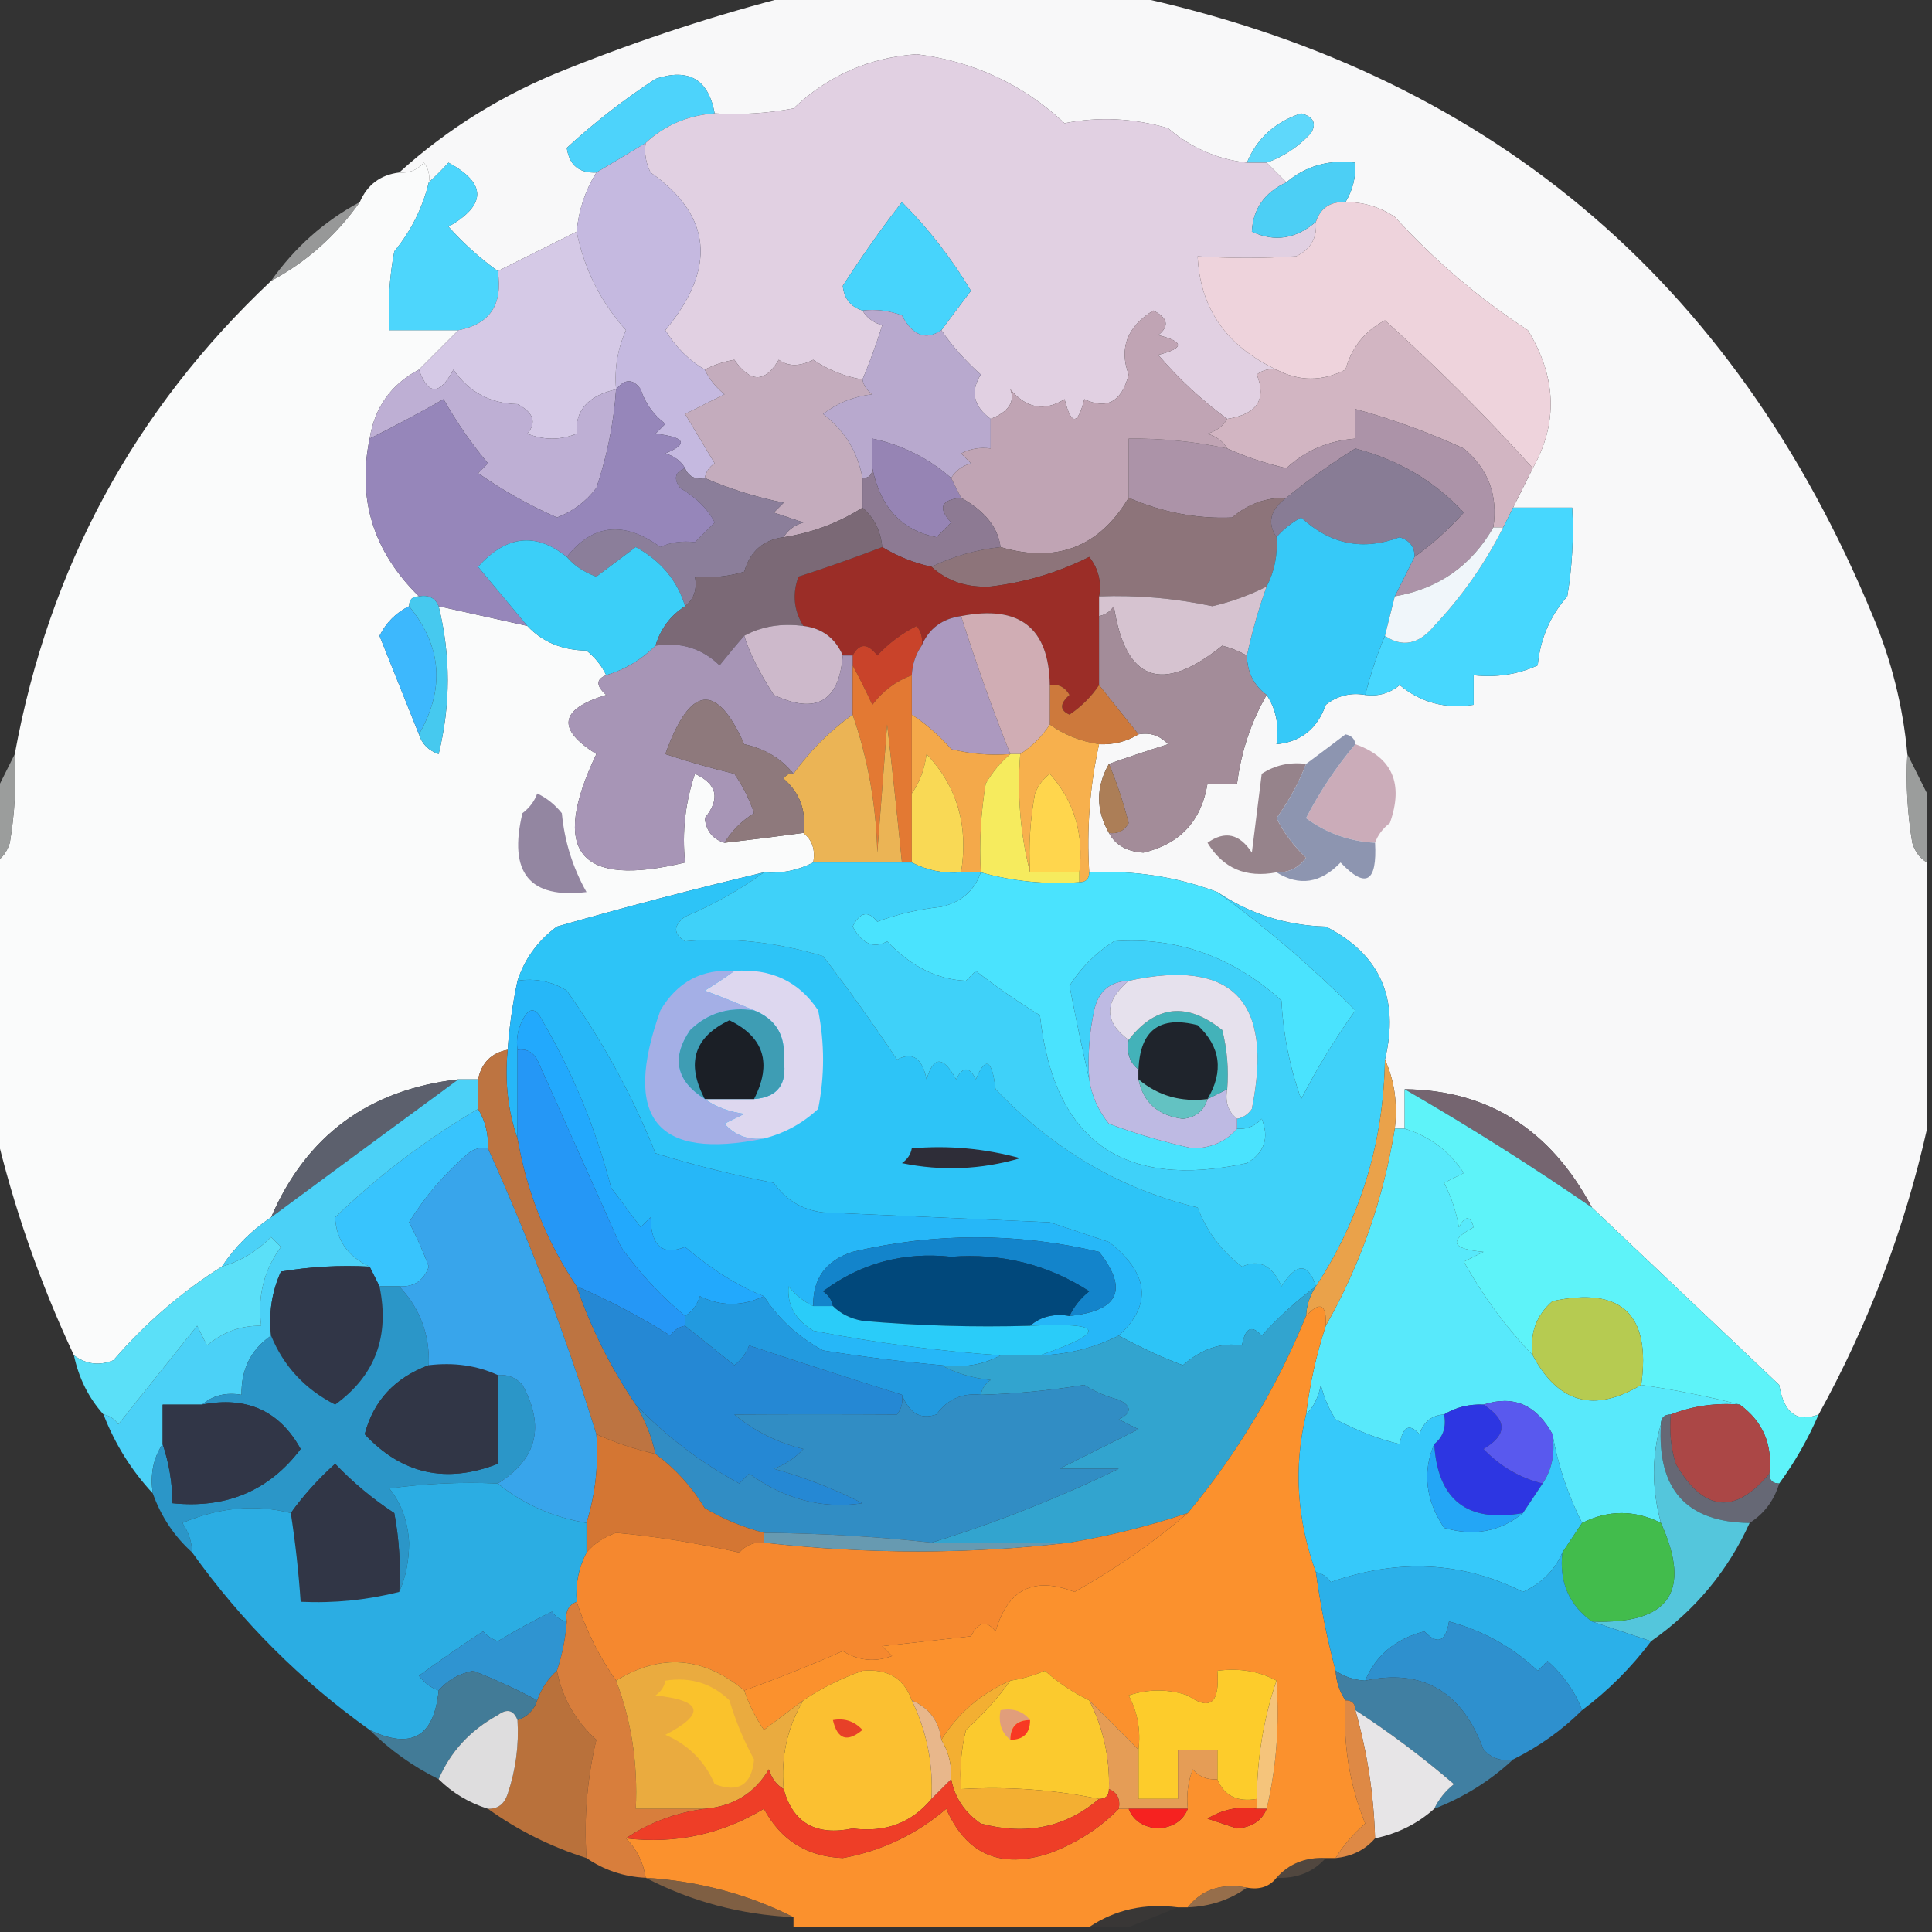 <?xml version="1.0" encoding="UTF-8"?>
<!DOCTYPE svg PUBLIC "-//W3C//DTD SVG 1.1//EN" "http://www.w3.org/Graphics/SVG/1.1/DTD/svg11.dtd">
<svg xmlns="http://www.w3.org/2000/svg" version="1.1" width="196px" height="196px" style="shape-rendering:geometricPrecision; text-rendering:geometricPrecision; image-rendering:optimizeQuality; fill-rule:evenodd; clip-rule:evenodd" xmlns:xlink="http://www.w3.org/1999/xlink">
<rect width="100%" height="100%" fill="#333333" stroke="none"/>
<g><path style="opacity:1" fill="#f8f8f9" d="M 80.5,-0.5 C 91.833,-0.5 103.167,-0.5 114.5,-0.5C 150.659,7.183 175.825,28.183 190,62.5C 191.893,67.007 193.059,71.673 193.5,76.5C 193.335,79.518 193.502,82.518 194,85.5C 194.278,86.416 194.778,87.082 195.5,87.5C 195.5,96.5 195.5,105.5 195.5,114.5C 193.219,124.674 189.552,134.34 184.5,143.5C 182.296,144.351 180.963,143.351 180.5,140.5C 174.094,134.423 167.76,128.423 161.5,122.5C 157.303,114.593 150.97,110.593 142.5,110.5C 142.5,111.833 142.5,113.167 142.5,114.5C 142.167,114.5 141.833,114.5 141.5,114.5C 141.802,111.941 141.468,109.607 140.5,107.5C 142.007,101.306 140.007,96.806 134.5,94C 130.463,93.887 126.796,92.721 123.5,90.5C 119.339,88.937 115.005,88.27 110.5,88.5C 110.231,84.069 110.564,79.735 111.5,75.5C 112.959,75.567 114.292,75.234 115.5,74.5C 116.675,74.281 117.675,74.614 118.5,75.5C 116.369,76.169 114.369,76.835 112.5,77.5C 111.167,79.833 111.167,82.167 112.5,84.5C 113.152,85.725 114.319,86.392 116,86.5C 119.715,85.618 121.882,83.285 122.5,79.5C 123.5,79.5 124.5,79.5 125.5,79.5C 125.914,76.257 126.914,73.257 128.5,70.5C 129.451,71.919 129.784,73.585 129.5,75.5C 131.973,75.264 133.64,73.931 134.5,71.5C 135.689,70.571 137.022,70.238 138.5,70.5C 139.822,70.67 140.989,70.337 142,69.5C 144.135,71.278 146.635,71.945 149.5,71.5C 149.5,70.5 149.5,69.5 149.5,68.5C 151.792,68.756 153.959,68.423 156,67.5C 156.249,64.823 157.249,62.49 159,60.5C 159.498,57.518 159.665,54.518 159.5,51.5C 157.5,51.5 155.5,51.5 153.5,51.5C 154.167,50.167 154.833,48.833 155.5,47.5C 158.078,42.919 157.911,38.253 155,33.5C 150.035,30.259 145.535,26.426 141.5,22C 139.975,20.991 138.308,20.491 136.5,20.5C 137.234,19.292 137.567,17.959 137.5,16.5C 134.812,16.166 132.479,16.832 130.5,18.5C 129.833,17.833 129.167,17.167 128.5,16.5C 130.229,15.883 131.729,14.883 133,13.5C 133.591,12.517 133.257,11.85 132,11.5C 129.332,12.391 127.499,14.057 126.5,16.5C 123.484,16.159 120.818,14.993 118.5,13C 114.959,11.984 111.459,11.817 108,12.5C 103.785,8.56 98.785,6.227 93,5.5C 88.156,5.84 83.99,7.673 80.5,11C 77.854,11.497 75.187,11.664 72.5,11.5C 71.872,8.045 69.872,6.878 66.5,8C 63.288,10.101 60.288,12.434 57.5,15C 57.748,16.749 58.748,17.582 60.5,17.5C 59.37,19.315 58.704,21.315 58.5,23.5C 55.807,24.847 53.14,26.18 50.5,27.5C 48.704,26.207 47.038,24.707 45.5,23C 49.378,20.77 49.378,18.603 45.5,16.5C 44.818,17.243 44.151,17.909 43.5,18.5C 43.631,17.761 43.464,17.094 43,16.5C 42.329,17.252 41.496,17.586 40.5,17.5C 45.432,13.023 51.099,9.523 57.5,7C 65.119,3.96 72.785,1.46 80.5,-0.5 Z"/></g>
<g><path style="opacity:1" fill="#4dd3fb" d="M 72.5,11.5 C 69.759,11.707 67.426,12.707 65.5,14.5C 63.816,15.527 62.149,16.527 60.5,17.5C 58.748,17.582 57.748,16.749 57.5,15C 60.288,12.434 63.288,10.101 66.5,8C 69.872,6.878 71.872,8.045 72.5,11.5 Z"/></g>
<g><path style="opacity:1" fill="#5ed8fb" d="M 128.5,16.5 C 127.833,16.5 127.167,16.5 126.5,16.5C 127.499,14.057 129.332,12.391 132,11.5C 133.257,11.85 133.591,12.517 133,13.5C 131.729,14.883 130.229,15.883 128.5,16.5 Z"/></g>
<g><path style="opacity:1" fill="#fafbfb" d="M 43.5,18.5 C 42.872,21.09 41.705,23.423 40,25.5C 39.503,28.146 39.336,30.813 39.5,33.5C 41.833,33.5 44.167,33.5 46.5,33.5C 45.167,34.833 43.833,36.167 42.5,37.5C 39.677,38.992 38.01,41.326 37.5,44.5C 36.223,50.645 37.89,55.978 42.5,60.5C 41.833,60.5 41.5,60.833 41.5,61.5C 40.188,62.145 39.188,63.145 38.5,64.5C 39.846,67.855 41.18,71.188 42.5,74.5C 42.811,75.478 43.478,76.144 44.5,76.5C 45.728,71.481 45.728,66.481 44.5,61.5C 47.5,62.167 50.5,62.833 53.5,63.5C 55.026,65.13 57.026,65.963 59.5,66C 60.38,66.708 61.047,67.542 61.5,68.5C 60.45,68.905 60.45,69.571 61.5,70.5C 56.762,71.942 56.428,73.942 60.5,76.5C 55.762,86.431 58.762,90.097 69.5,87.5C 69.183,84.428 69.516,81.428 70.5,78.5C 72.764,79.538 73.098,81.038 71.5,83C 71.639,84.301 72.305,85.134 73.5,85.5C 76.21,85.192 78.877,84.859 81.5,84.5C 82.404,85.209 82.737,86.209 82.5,87.5C 80.958,88.301 79.291,88.634 77.5,88.5C 70.493,90.169 63.493,92.002 56.5,94C 54.561,95.432 53.228,97.265 52.5,99.5C 52.007,101.806 51.674,104.139 51.5,106.5C 49.856,106.81 48.856,107.81 48.5,109.5C 47.833,109.5 47.167,109.5 46.5,109.5C 37.412,110.534 31.079,115.2 27.5,123.5C 25.527,124.806 23.861,126.473 22.5,128.5C 18.43,131.06 14.764,134.227 11.5,138C 10.072,138.579 8.738,138.412 7.5,137.5C 4.032,130.096 1.366,122.429 -0.5,114.5C -0.5,105.5 -0.5,96.5 -0.5,87.5C 0.222,87.082 0.722,86.416 1,85.5C 1.498,82.518 1.665,79.518 1.5,76.5C 4.964,57.565 13.631,41.565 27.5,28.5C 31.1,26.57 34.1,23.903 36.5,20.5C 37.262,18.738 38.596,17.738 40.5,17.5C 41.496,17.586 42.329,17.252 43,16.5C 43.464,17.094 43.631,17.761 43.5,18.5 Z"/></g>
<g><path style="opacity:1" fill="#e1d0e2" d="M 126.5,16.5 C 127.167,16.5 127.833,16.5 128.5,16.5C 129.167,17.167 129.833,17.833 130.5,18.5C 128.278,19.536 127.112,21.203 127,23.5C 129.299,24.58 131.466,24.246 133.5,22.5C 133.64,24.124 132.973,25.29 131.5,26C 128.144,26.215 124.811,26.215 121.5,26C 121.746,31.272 124.412,35.105 129.5,37.5C 128.761,37.369 128.094,37.536 127.5,38C 128.519,40.528 127.519,42.028 124.5,42.5C 121.897,40.583 119.563,38.417 117.5,36C 120.167,35.333 120.167,34.667 117.5,34C 118.654,33.086 118.487,32.253 117,31.5C 114.344,33.147 113.511,35.314 114.5,38C 113.806,40.748 112.306,41.581 110,40.5C 109.333,43.167 108.667,43.167 108,40.5C 105.956,41.772 104.122,41.439 102.5,39.5C 102.984,40.781 102.317,41.781 100.5,42.5C 98.752,41.211 98.419,39.711 99.5,38C 97.93,36.603 96.596,35.103 95.5,33.5C 96.476,32.185 97.476,30.852 98.5,29.5C 96.518,26.19 94.185,23.19 91.5,20.5C 89.379,23.238 87.379,26.072 85.5,29C 85.639,30.301 86.305,31.134 87.5,31.5C 87.918,32.222 88.584,32.722 89.5,33C 88.891,34.948 88.224,36.782 87.5,38.5C 85.723,38.214 84.056,37.547 82.5,36.5C 81.137,37.198 79.971,37.198 79,36.5C 77.622,38.854 76.122,38.854 74.5,36.5C 73.416,36.685 72.416,37.018 71.5,37.5C 69.882,36.549 68.549,35.216 67.5,33.5C 72.723,27.21 72.223,21.877 66,17.5C 65.517,16.552 65.35,15.552 65.5,14.5C 67.426,12.707 69.759,11.707 72.5,11.5C 75.187,11.664 77.854,11.497 80.5,11C 83.99,7.673 88.156,5.84 93,5.5C 98.785,6.227 103.785,8.56 108,12.5C 111.459,11.817 114.959,11.984 118.5,13C 120.818,14.993 123.484,16.159 126.5,16.5 Z"/></g>
<g><path style="opacity:1" fill="#4dd6fc" d="M 50.5,27.5 C 51.031,30.888 49.697,32.888 46.5,33.5C 44.167,33.5 41.833,33.5 39.5,33.5C 39.336,30.813 39.503,28.146 40,25.5C 41.705,23.423 42.872,21.09 43.5,18.5C 44.151,17.909 44.818,17.243 45.5,16.5C 49.378,18.603 49.378,20.77 45.5,23C 47.038,24.707 48.704,26.207 50.5,27.5 Z"/></g>
<g><path style="opacity:1" fill="#47d4fc" d="M 95.5,33.5 C 93.93,34.559 92.597,34.059 91.5,32C 90.207,31.51 88.873,31.343 87.5,31.5C 86.305,31.134 85.639,30.301 85.5,29C 87.379,26.072 89.379,23.238 91.5,20.5C 94.185,23.19 96.518,26.19 98.5,29.5C 97.476,30.852 96.476,32.185 95.5,33.5 Z"/></g>
<g><path style="opacity:1" fill="#4ccff5" d="M 136.5,20.5 C 134.973,20.427 133.973,21.094 133.5,22.5C 131.466,24.246 129.299,24.58 127,23.5C 127.112,21.203 128.278,19.536 130.5,18.5C 132.479,16.832 134.812,16.166 137.5,16.5C 137.567,17.959 137.234,19.292 136.5,20.5 Z"/></g>
<g><path style="opacity:1" fill="#eed3dc" d="M 136.5,20.5 C 138.308,20.491 139.975,20.991 141.5,22C 145.535,26.426 150.035,30.259 155,33.5C 157.911,38.253 158.078,42.919 155.5,47.5C 150.829,42.299 145.829,37.299 140.5,32.5C 138.457,33.579 137.124,35.246 136.5,37.5C 134.141,38.714 131.808,38.714 129.5,37.5C 124.412,35.105 121.746,31.272 121.5,26C 124.811,26.215 128.144,26.215 131.5,26C 132.973,25.29 133.64,24.124 133.5,22.5C 133.973,21.094 134.973,20.427 136.5,20.5 Z"/></g>
<g><path style="opacity:0.8" fill="#b0b2b2" d="M 36.5,20.5 C 34.1,23.903 31.1,26.57 27.5,28.5C 29.9,25.097 32.9,22.43 36.5,20.5 Z"/></g>
<g><path style="opacity:1" fill="#c5b9e0" d="M 65.5,14.5 C 65.35,15.552 65.517,16.552 66,17.5C 72.223,21.877 72.723,27.21 67.5,33.5C 68.549,35.216 69.882,36.549 71.5,37.5C 71.953,38.458 72.62,39.292 73.5,40C 72.167,40.667 70.833,41.333 69.5,42C 70.5,43.667 71.5,45.333 72.5,47C 71.944,47.383 71.611,47.883 71.5,48.5C 70.508,48.672 69.842,48.338 69.5,47.5C 69.082,46.778 68.416,46.278 67.5,46C 69.878,45.026 69.544,44.359 66.5,44C 66.833,43.667 67.167,43.333 67.5,43C 66.299,42.097 65.465,40.931 65,39.5C 64.23,38.402 63.397,38.402 62.5,39.5C 62.318,37.409 62.652,35.409 63.5,33.5C 60.919,30.596 59.252,27.263 58.5,23.5C 58.704,21.315 59.37,19.315 60.5,17.5C 62.149,16.527 63.816,15.527 65.5,14.5 Z"/></g>
<g><path style="opacity:1" fill="#d5c9e6" d="M 58.5,23.5 C 59.252,27.263 60.919,30.596 63.5,33.5C 62.652,35.409 62.318,37.409 62.5,39.5C 59.665,40.137 58.331,41.637 58.5,44C 56.833,44.667 55.167,44.667 53.5,44C 54.458,42.852 54.125,41.852 52.5,41C 49.724,40.934 47.558,39.768 46,37.5C 44.607,40.125 43.441,40.125 42.5,37.5C 43.833,36.167 45.167,34.833 46.5,33.5C 49.697,32.888 51.031,30.888 50.5,27.5C 53.14,26.18 55.807,24.847 58.5,23.5 Z"/></g>
<g><path style="opacity:1" fill="#d2b5c2" d="M 155.5,47.5 C 154.833,48.833 154.167,50.167 153.5,51.5C 153.167,52.167 152.833,52.833 152.5,53.5C 152.167,53.5 151.833,53.5 151.5,53.5C 151.986,50.245 150.986,47.578 148.5,45.5C 144.865,43.838 141.198,42.505 137.5,41.5C 137.5,42.5 137.5,43.5 137.5,44.5C 134.761,44.707 132.427,45.707 130.5,47.5C 128.403,47.023 126.403,46.357 124.5,45.5C 124.082,44.778 123.416,44.278 122.5,44C 123.416,43.722 124.082,43.222 124.5,42.5C 127.519,42.028 128.519,40.528 127.5,38C 128.094,37.536 128.761,37.369 129.5,37.5C 131.808,38.714 134.141,38.714 136.5,37.5C 137.124,35.246 138.457,33.579 140.5,32.5C 145.829,37.299 150.829,42.299 155.5,47.5 Z"/></g>
<g><path style="opacity:1" fill="#c4acbd" d="M 87.5,38.5 C 87.611,39.117 87.944,39.617 88.5,40C 86.616,40.216 84.949,40.883 83.5,42C 85.661,43.636 86.994,45.803 87.5,48.5C 87.5,49.5 87.5,50.5 87.5,51.5C 85.072,53.044 82.406,54.044 79.5,54.5C 79.918,53.778 80.584,53.278 81.5,53C 80.5,52.667 79.5,52.333 78.5,52C 78.833,51.667 79.167,51.333 79.5,51C 76.721,50.439 74.054,49.606 71.5,48.5C 71.611,47.883 71.944,47.383 72.5,47C 71.5,45.333 70.5,43.667 69.5,42C 70.833,41.333 72.167,40.667 73.5,40C 72.62,39.292 71.953,38.458 71.5,37.5C 72.416,37.018 73.416,36.685 74.5,36.5C 76.122,38.854 77.622,38.854 79,36.5C 79.971,37.198 81.137,37.198 82.5,36.5C 84.056,37.547 85.723,38.214 87.5,38.5 Z"/></g>
<g><path style="opacity:1" fill="#b8a9ce" d="M 87.5,31.5 C 88.873,31.343 90.207,31.51 91.5,32C 92.597,34.059 93.93,34.559 95.5,33.5C 96.596,35.103 97.93,36.603 99.5,38C 98.419,39.711 98.752,41.211 100.5,42.5C 100.5,43.5 100.5,44.5 100.5,45.5C 99.448,45.35 98.448,45.517 97.5,46C 97.833,46.333 98.167,46.667 98.5,47C 97.584,47.278 96.918,47.778 96.5,48.5C 94.161,46.459 91.495,45.126 88.5,44.5C 88.5,45.5 88.5,46.5 88.5,47.5C 88.5,48.167 88.167,48.5 87.5,48.5C 86.994,45.803 85.661,43.636 83.5,42C 84.949,40.883 86.616,40.216 88.5,40C 87.944,39.617 87.611,39.117 87.5,38.5C 88.224,36.782 88.891,34.948 89.5,33C 88.584,32.722 87.918,32.222 87.5,31.5 Z"/></g>
<g><path style="opacity:1" fill="#beafd4" d="M 42.5,37.5 C 43.441,40.125 44.607,40.125 46,37.5C 47.558,39.768 49.724,40.934 52.5,41C 54.125,41.852 54.458,42.852 53.5,44C 55.167,44.667 56.833,44.667 58.5,44C 58.331,41.637 59.665,40.137 62.5,39.5C 62.264,42.914 61.597,46.247 60.5,49.5C 59.45,50.885 58.116,51.885 56.5,52.5C 53.671,51.253 51.005,49.753 48.5,48C 48.833,47.667 49.167,47.333 49.5,47C 47.823,45.005 46.323,42.839 45,40.5C 42.523,41.907 40.023,43.241 37.5,44.5C 38.01,41.326 39.677,38.992 42.5,37.5 Z"/></g>
<g><path style="opacity:1" fill="#ac93a8" d="M 151.5,53.5 C 149.273,57.39 145.94,59.724 141.5,60.5C 142.167,59.167 142.833,57.833 143.5,56.5C 145.296,55.207 146.963,53.707 148.5,52C 145.572,48.83 141.906,46.664 137.5,45.5C 135.055,47.019 132.721,48.686 130.5,50.5C 128.418,50.472 126.584,51.139 125,52.5C 121.47,52.656 117.97,51.989 114.5,50.5C 114.5,48.5 114.5,46.5 114.5,44.5C 117.881,44.459 121.214,44.793 124.5,45.5C 126.403,46.357 128.403,47.023 130.5,47.5C 132.427,45.707 134.761,44.707 137.5,44.5C 137.5,43.5 137.5,42.5 137.5,41.5C 141.198,42.505 144.865,43.838 148.5,45.5C 150.986,47.578 151.986,50.245 151.5,53.5 Z"/></g>
<g><path style="opacity:1" fill="#9684b4" d="M 96.5,48.5 C 96.833,49.167 97.167,49.833 97.5,50.5C 95.451,50.706 95.118,51.539 96.5,53C 96,53.5 95.5,54 95,54.5C 91.489,53.814 89.322,51.48 88.5,47.5C 88.5,46.5 88.5,45.5 88.5,44.5C 91.495,45.126 94.161,46.459 96.5,48.5 Z"/></g>
<g><path style="opacity:1" fill="#c0a4b4" d="M 124.5,42.5 C 124.082,43.222 123.416,43.722 122.5,44C 123.416,44.278 124.082,44.778 124.5,45.5C 121.214,44.793 117.881,44.459 114.5,44.5C 114.5,46.5 114.5,48.5 114.5,50.5C 111.515,55.505 107.182,57.172 101.5,55.5C 101.262,53.522 99.929,51.855 97.5,50.5C 97.167,49.833 96.833,49.167 96.5,48.5C 96.918,47.778 97.584,47.278 98.5,47C 98.167,46.667 97.833,46.333 97.5,46C 98.448,45.517 99.448,45.35 100.5,45.5C 100.5,44.5 100.5,43.5 100.5,42.5C 102.317,41.781 102.984,40.781 102.5,39.5C 104.122,41.439 105.956,41.772 108,40.5C 108.667,43.167 109.333,43.167 110,40.5C 112.306,41.581 113.806,40.748 114.5,38C 113.511,35.314 114.344,33.147 117,31.5C 118.487,32.253 118.654,33.086 117.5,34C 120.167,34.667 120.167,35.333 117.5,36C 119.563,38.417 121.897,40.583 124.5,42.5 Z"/></g>
<g><path style="opacity:1" fill="#8d747a" d="M 114.5,50.5 C 117.97,51.989 121.47,52.656 125,52.5C 126.584,51.139 128.418,50.472 130.5,50.5C 128.862,51.705 128.529,53.038 129.5,54.5C 129.634,56.291 129.301,57.958 128.5,59.5C 126.772,60.379 124.939,61.046 123,61.5C 119.208,60.69 115.375,60.356 111.5,60.5C 111.762,59.022 111.429,57.689 110.5,56.5C 107.329,58.088 103.995,59.088 100.5,59.5C 98.118,59.639 96.118,58.972 94.5,57.5C 96.701,56.434 99.035,55.767 101.5,55.5C 107.182,57.172 111.515,55.505 114.5,50.5 Z"/></g>
<g><path style="opacity:1" fill="#887c95" d="M 143.5,56.5 C 143.53,55.503 143.03,54.836 142,54.5C 138.282,55.905 134.949,55.238 132,52.5C 130.989,53.056 130.156,53.722 129.5,54.5C 128.529,53.038 128.862,51.705 130.5,50.5C 132.721,48.686 135.055,47.019 137.5,45.5C 141.906,46.664 145.572,48.83 148.5,52C 146.963,53.707 145.296,55.207 143.5,56.5 Z"/></g>
<g><path style="opacity:1" fill="#47d7fe" d="M 153.5,51.5 C 155.5,51.5 157.5,51.5 159.5,51.5C 159.665,54.518 159.498,57.518 159,60.5C 157.249,62.49 156.249,64.823 156,67.5C 153.959,68.423 151.792,68.756 149.5,68.5C 149.5,69.5 149.5,70.5 149.5,71.5C 146.635,71.945 144.135,71.278 142,69.5C 140.989,70.337 139.822,70.67 138.5,70.5C 139.048,68.374 139.715,66.374 140.5,64.5C 142.264,65.712 143.93,65.379 145.5,63.5C 148.336,60.487 150.669,57.154 152.5,53.5C 152.833,52.833 153.167,52.167 153.5,51.5 Z"/></g>
<g><path style="opacity:1" fill="#8d7a93" d="M 88.5,47.5 C 89.322,51.48 91.489,53.814 95,54.5C 95.5,54 96,53.5 96.5,53C 95.118,51.539 95.451,50.706 97.5,50.5C 99.929,51.855 101.262,53.522 101.5,55.5C 99.035,55.767 96.701,56.434 94.5,57.5C 92.716,57.108 91.049,56.441 89.5,55.5C 89.34,53.847 88.674,52.514 87.5,51.5C 87.5,50.5 87.5,49.5 87.5,48.5C 88.167,48.5 88.5,48.167 88.5,47.5 Z"/></g>
<g><path style="opacity:1" fill="#8b7e9a" d="M 69.5,47.5 C 69.842,48.338 70.508,48.672 71.5,48.5C 74.054,49.606 76.721,50.439 79.5,51C 79.167,51.333 78.833,51.667 78.5,52C 79.5,52.333 80.5,52.667 81.5,53C 80.584,53.278 79.918,53.778 79.5,54.5C 77.436,54.762 76.103,55.929 75.5,58C 73.866,58.493 72.199,58.66 70.5,58.5C 70.737,59.791 70.404,60.791 69.5,61.5C 68.72,58.899 67.054,56.899 64.5,55.5C 63.167,56.5 61.833,57.5 60.5,58.5C 59.261,58.058 58.261,57.391 57.5,56.5C 60.139,53.149 63.306,52.816 67,55.5C 68.008,55.018 69.175,54.852 70.5,55C 71.167,54.333 71.833,53.667 72.5,53C 71.838,51.668 70.672,50.502 69,49.5C 68.308,48.563 68.475,47.897 69.5,47.5 Z"/></g>
<g><path style="opacity:1" fill="#9686ba" d="M 69.5,47.5 C 68.475,47.897 68.308,48.563 69,49.5C 70.672,50.502 71.838,51.668 72.5,53C 71.833,53.667 71.167,54.333 70.5,55C 69.175,54.852 68.008,55.018 67,55.5C 63.306,52.816 60.139,53.149 57.5,56.5C 54.356,53.965 51.356,54.298 48.5,57.5C 50.19,59.519 51.856,61.519 53.5,63.5C 50.5,62.833 47.5,62.167 44.5,61.5C 44.158,60.662 43.492,60.328 42.5,60.5C 37.89,55.978 36.223,50.645 37.5,44.5C 40.023,43.241 42.523,41.907 45,40.5C 46.323,42.839 47.823,45.005 49.5,47C 49.167,47.333 48.833,47.667 48.5,48C 51.005,49.753 53.671,51.253 56.5,52.5C 58.116,51.885 59.45,50.885 60.5,49.5C 61.597,46.247 62.264,42.914 62.5,39.5C 63.397,38.402 64.23,38.402 65,39.5C 65.465,40.931 66.299,42.097 67.5,43C 67.167,43.333 66.833,43.667 66.5,44C 69.544,44.359 69.878,45.026 67.5,46C 68.416,46.278 69.082,46.778 69.5,47.5 Z"/></g>
<g><path style="opacity:1" fill="#3bcff8" d="M 57.5,56.5 C 58.261,57.391 59.261,58.058 60.5,58.5C 61.833,57.5 63.167,56.5 64.5,55.5C 67.054,56.899 68.72,58.899 69.5,61.5C 68.026,62.436 67.026,63.77 66.5,65.5C 65.078,66.925 63.411,67.925 61.5,68.5C 61.047,67.542 60.38,66.708 59.5,66C 57.026,65.963 55.026,65.13 53.5,63.5C 51.856,61.519 50.19,59.519 48.5,57.5C 51.356,54.298 54.356,53.965 57.5,56.5 Z"/></g>
<g><path style="opacity:1" fill="#9b2d27" d="M 89.5,55.5 C 91.049,56.441 92.716,57.108 94.5,57.5C 96.118,58.972 98.118,59.639 100.5,59.5C 103.995,59.088 107.329,58.088 110.5,56.5C 111.429,57.689 111.762,59.022 111.5,60.5C 111.5,61.167 111.5,61.833 111.5,62.5C 111.5,64.833 111.5,67.167 111.5,69.5C 110.735,70.66 109.735,71.66 108.5,72.5C 107.494,72.062 107.494,71.396 108.5,70.5C 108.043,69.703 107.376,69.369 106.5,69.5C 106.412,63.677 103.412,61.344 97.5,62.5C 95.57,62.771 94.236,63.771 93.5,65.5C 93.631,64.761 93.464,64.094 93,63.5C 91.488,64.257 90.154,65.257 89,66.5C 88.023,65.226 87.189,65.226 86.5,66.5C 86.167,66.5 85.833,66.5 85.5,66.5C 84.738,64.738 83.404,63.738 81.5,63.5C 80.527,61.932 80.36,60.265 81,58.5C 83.859,57.577 86.693,56.577 89.5,55.5 Z"/></g>
<g><path style="opacity:1" fill="#36c9f8" d="M 143.5,56.5 C 142.833,57.833 142.167,59.167 141.5,60.5C 141.167,61.833 140.833,63.167 140.5,64.5C 139.715,66.374 139.048,68.374 138.5,70.5C 137.022,70.238 135.689,70.571 134.5,71.5C 133.64,73.931 131.973,75.264 129.5,75.5C 129.784,73.585 129.451,71.919 128.5,70.5C 127.194,69.533 126.527,68.199 126.5,66.5C 127.015,64.106 127.681,61.772 128.5,59.5C 129.301,57.958 129.634,56.291 129.5,54.5C 130.156,53.722 130.989,53.056 132,52.5C 134.949,55.238 138.282,55.905 142,54.5C 143.03,54.836 143.53,55.503 143.5,56.5 Z"/></g>
<g><path style="opacity:0.996" fill="#f1f7fb" d="M 151.5,53.5 C 151.833,53.5 152.167,53.5 152.5,53.5C 150.669,57.154 148.336,60.487 145.5,63.5C 143.93,65.379 142.264,65.712 140.5,64.5C 140.833,63.167 141.167,61.833 141.5,60.5C 145.94,59.724 149.273,57.39 151.5,53.5 Z"/></g>
<g><path style="opacity:1" fill="#7b6976" d="M 87.5,51.5 C 88.674,52.514 89.34,53.847 89.5,55.5C 86.693,56.577 83.859,57.577 81,58.5C 80.36,60.265 80.527,61.932 81.5,63.5C 79.265,63.205 77.265,63.539 75.5,64.5C 74.685,65.429 73.852,66.429 73,67.5C 71.211,65.771 69.044,65.104 66.5,65.5C 67.026,63.77 68.026,62.436 69.5,61.5C 70.404,60.791 70.737,59.791 70.5,58.5C 72.199,58.66 73.866,58.493 75.5,58C 76.103,55.929 77.436,54.762 79.5,54.5C 82.406,54.044 85.072,53.044 87.5,51.5 Z"/></g>
<g><path style="opacity:1" fill="#c9432a" d="M 93.5,65.5 C 92.89,66.391 92.557,67.391 92.5,68.5C 90.903,69.091 89.57,70.091 88.5,71.5C 87.828,70.051 87.161,68.718 86.5,67.5C 86.5,67.167 86.5,66.833 86.5,66.5C 87.189,65.226 88.023,65.226 89,66.5C 90.154,65.257 91.488,64.257 93,63.5C 93.464,64.094 93.631,64.761 93.5,65.5 Z"/></g>
<g><path style="opacity:1" fill="#d6c3d0" d="M 128.5,59.5 C 127.681,61.772 127.015,64.106 126.5,66.5C 125.735,66.077 124.902,65.743 124,65.5C 117.85,70.453 114.183,69.119 113,61.5C 112.617,62.056 112.117,62.389 111.5,62.5C 111.5,61.833 111.5,61.167 111.5,60.5C 115.375,60.356 119.208,60.69 123,61.5C 124.939,61.046 126.772,60.379 128.5,59.5 Z"/></g>
<g><path style="opacity:1" fill="#3db8fd" d="M 41.5,61.5 C 44.83,65.556 45.163,69.889 42.5,74.5C 41.18,71.188 39.846,67.855 38.5,64.5C 39.188,63.145 40.188,62.145 41.5,61.5 Z"/></g>
<g><path style="opacity:1" fill="#ac99bf" d="M 97.5,62.5 C 99.124,67.57 100.79,72.236 102.5,76.5C 100.473,76.662 98.473,76.496 96.5,76C 95.295,74.624 93.962,73.458 92.5,72.5C 92.5,71.167 92.5,69.833 92.5,68.5C 92.557,67.391 92.89,66.391 93.5,65.5C 94.236,63.771 95.57,62.771 97.5,62.5 Z"/></g>
<g><path style="opacity:1" fill="#cdb9cb" d="M 75.5,64.5 C 77.265,63.539 79.265,63.205 81.5,63.5C 83.404,63.738 84.738,64.738 85.5,66.5C 85.124,71.181 82.791,72.515 78.5,70.5C 77.038,68.238 76.038,66.238 75.5,64.5 Z"/></g>
<g><path style="opacity:1" fill="#46c9ef" d="M 41.5,61.5 C 41.5,60.833 41.833,60.5 42.5,60.5C 43.492,60.328 44.158,60.662 44.5,61.5C 45.728,66.481 45.728,71.481 44.5,76.5C 43.478,76.144 42.811,75.478 42.5,74.5C 45.163,69.889 44.83,65.556 41.5,61.5 Z"/></g>
<g><path style="opacity:1" fill="#a38c99" d="M 126.5,66.5 C 126.527,68.199 127.194,69.533 128.5,70.5C 126.914,73.257 125.914,76.257 125.5,79.5C 124.5,79.5 123.5,79.5 122.5,79.5C 121.882,83.285 119.715,85.618 116,86.5C 114.319,86.392 113.152,85.725 112.5,84.5C 113.376,84.631 114.043,84.297 114.5,83.5C 113.95,81.343 113.283,79.343 112.5,77.5C 114.369,76.835 116.369,76.169 118.5,75.5C 117.675,74.614 116.675,74.281 115.5,74.5C 114.136,72.809 112.803,71.142 111.5,69.5C 111.5,67.167 111.5,64.833 111.5,62.5C 112.117,62.389 112.617,62.056 113,61.5C 114.183,69.119 117.85,70.453 124,65.5C 124.902,65.743 125.735,66.077 126.5,66.5 Z"/></g>
<g><path style="opacity:1" fill="#a795b6" d="M 75.5,64.5 C 76.038,66.238 77.038,68.238 78.5,70.5C 82.791,72.515 85.124,71.181 85.5,66.5C 85.833,66.5 86.167,66.5 86.5,66.5C 86.5,66.833 86.5,67.167 86.5,67.5C 86.5,69.167 86.5,70.833 86.5,72.5C 84.167,74.167 82.167,76.167 80.5,78.5C 79.264,76.957 77.598,75.957 75.5,75.5C 72.682,69.167 70.016,69.5 67.5,76.5C 69.813,77.273 72.146,77.94 74.5,78.5C 75.357,79.736 76.023,81.069 76.5,82.5C 75.23,83.288 74.23,84.288 73.5,85.5C 72.305,85.134 71.639,84.301 71.5,83C 73.098,81.038 72.764,79.538 70.5,78.5C 69.516,81.428 69.183,84.428 69.5,87.5C 58.762,90.097 55.762,86.431 60.5,76.5C 56.428,73.942 56.762,71.942 61.5,70.5C 60.45,69.571 60.45,68.905 61.5,68.5C 63.411,67.925 65.078,66.925 66.5,65.5C 69.044,65.104 71.211,65.771 73,67.5C 73.852,66.429 74.685,65.429 75.5,64.5 Z"/></g>
<g><path style="opacity:1" fill="#e37933" d="M 86.5,67.5 C 87.161,68.718 87.828,70.051 88.5,71.5C 89.57,70.091 90.903,69.091 92.5,68.5C 92.5,69.833 92.5,71.167 92.5,72.5C 92.5,75.167 92.5,77.833 92.5,80.5C 92.5,82.833 92.5,85.167 92.5,87.5C 92.167,87.5 91.833,87.5 91.5,87.5C 91.037,82.838 90.537,78.171 90,73.5C 89.667,77.833 89.333,82.167 89,86.5C 88.886,81.657 88.053,76.991 86.5,72.5C 86.5,70.833 86.5,69.167 86.5,67.5 Z"/></g>
<g><path style="opacity:1" fill="#cd793c" d="M 106.5,69.5 C 107.376,69.369 108.043,69.703 108.5,70.5C 107.494,71.396 107.494,72.062 108.5,72.5C 109.735,71.66 110.735,70.66 111.5,69.5C 112.803,71.142 114.136,72.809 115.5,74.5C 114.292,75.234 112.959,75.567 111.5,75.5C 109.597,75.204 107.93,74.537 106.5,73.5C 106.5,72.167 106.5,70.833 106.5,69.5 Z"/></g>
<g><path style="opacity:1" fill="#d0adb4" d="M 97.5,62.5 C 103.412,61.344 106.412,63.677 106.5,69.5C 106.5,70.833 106.5,72.167 106.5,73.5C 105.728,74.694 104.728,75.694 103.5,76.5C 103.167,76.5 102.833,76.5 102.5,76.5C 100.79,72.236 99.124,67.57 97.5,62.5 Z"/></g>
<g><path style="opacity:1" fill="#f4a94a" d="M 92.5,72.5 C 93.962,73.458 95.295,74.624 96.5,76C 98.473,76.496 100.473,76.662 102.5,76.5C 101.531,77.309 100.698,78.309 100,79.5C 99.502,82.482 99.335,85.482 99.5,88.5C 98.833,88.5 98.167,88.5 97.5,88.5C 98.268,83.779 97.102,79.779 94,76.5C 93.79,78.058 93.29,79.391 92.5,80.5C 92.5,77.833 92.5,75.167 92.5,72.5 Z"/></g>
<g><path style="opacity:1" fill="#ebb455" d="M 86.5,72.5 C 88.053,76.991 88.886,81.657 89,86.5C 89.333,82.167 89.667,77.833 90,73.5C 90.537,78.171 91.037,82.838 91.5,87.5C 88.5,87.5 85.5,87.5 82.5,87.5C 82.737,86.209 82.404,85.209 81.5,84.5C 81.822,82.278 81.155,80.444 79.5,79C 79.728,78.601 80.062,78.435 80.5,78.5C 82.167,76.167 84.167,74.167 86.5,72.5 Z"/></g>
<g><path style="opacity:1" fill="#f7b04d" d="M 106.5,73.5 C 107.93,74.537 109.597,75.204 111.5,75.5C 110.564,79.735 110.231,84.069 110.5,88.5C 110.5,89.167 110.167,89.5 109.5,89.5C 109.5,89.167 109.5,88.833 109.5,88.5C 109.976,84.616 108.976,81.283 106.5,78.5C 105.808,79.025 105.308,79.692 105,80.5C 104.503,83.146 104.336,85.813 104.5,88.5C 103.517,84.702 103.183,80.702 103.5,76.5C 104.728,75.694 105.728,74.694 106.5,73.5 Z"/></g>
<g><path style="opacity:1" fill="#cbacb9" d="M 137.5,75.5 C 141.254,76.828 142.421,79.494 141,83.5C 140.283,84.044 139.783,84.711 139.5,85.5C 136.903,85.357 134.569,84.523 132.5,83C 133.895,80.302 135.562,77.802 137.5,75.5 Z"/></g>
<g><path style="opacity:1" fill="#ffd64d" d="M 109.5,88.5 C 107.833,88.5 106.167,88.5 104.5,88.5C 104.336,85.813 104.503,83.146 105,80.5C 105.308,79.692 105.808,79.025 106.5,78.5C 108.976,81.283 109.976,84.616 109.5,88.5 Z"/></g>
<g><path style="opacity:1" fill="#ac7e57" d="M 112.5,77.5 C 113.283,79.343 113.95,81.343 114.5,83.5C 114.043,84.297 113.376,84.631 112.5,84.5C 111.167,82.167 111.167,79.833 112.5,77.5 Z"/></g>
<g><path style="opacity:1" fill="#96838b" d="M 132.5,77.5 C 131.758,79.426 130.758,81.259 129.5,83C 130.257,84.512 131.257,85.846 132.5,87C 131.756,88.039 130.756,88.539 129.5,88.5C 126.404,89.093 124.071,88.093 122.5,85.5C 124.259,84.246 125.759,84.579 127,86.5C 127.333,83.833 127.667,81.167 128,78.5C 129.356,77.62 130.856,77.287 132.5,77.5 Z"/></g>
<g><path style="opacity:1" fill="#f6eb5e" d="M 102.5,76.5 C 102.833,76.5 103.167,76.5 103.5,76.5C 103.183,80.702 103.517,84.702 104.5,88.5C 106.167,88.5 107.833,88.5 109.5,88.5C 109.5,88.833 109.5,89.167 109.5,89.5C 106.061,89.747 102.728,89.414 99.5,88.5C 99.335,85.482 99.502,82.482 100,79.5C 100.698,78.309 101.531,77.309 102.5,76.5 Z"/></g>
<g><path style="opacity:1" fill="#8e797c" d="M 80.5,78.5 C 80.062,78.435 79.728,78.601 79.5,79C 81.155,80.444 81.822,82.278 81.5,84.5C 78.877,84.859 76.21,85.192 73.5,85.5C 74.23,84.288 75.23,83.288 76.5,82.5C 76.023,81.069 75.357,79.736 74.5,78.5C 72.146,77.94 69.813,77.273 67.5,76.5C 70.016,69.5 72.682,69.167 75.5,75.5C 77.598,75.957 79.264,76.957 80.5,78.5 Z"/></g>
<g><path style="opacity:1" fill="#f9d955" d="M 97.5,88.5 C 95.709,88.634 94.042,88.301 92.5,87.5C 92.5,85.167 92.5,82.833 92.5,80.5C 93.29,79.391 93.79,78.058 94,76.5C 97.102,79.779 98.268,83.779 97.5,88.5 Z"/></g>
<g><path style="opacity:0.914" fill="#a5a7a6" d="M 1.5,76.5 C 1.665,79.518 1.498,82.518 1,85.5C 0.722,86.416 0.222,87.082 -0.5,87.5C -0.5,85.167 -0.5,82.833 -0.5,80.5C 0.167,79.167 0.833,77.833 1.5,76.5 Z"/></g>
<g><path style="opacity:1" fill="#8d95b0" d="M 137.5,75.5 C 135.562,77.802 133.895,80.302 132.5,83C 134.569,84.523 136.903,85.357 139.5,85.5C 139.719,89.527 138.552,90.194 136,87.5C 133.984,89.608 131.817,89.942 129.5,88.5C 130.756,88.539 131.756,88.039 132.5,87C 131.257,85.846 130.257,84.512 129.5,83C 130.758,81.259 131.758,79.426 132.5,77.5C 133.815,76.524 135.148,75.524 136.5,74.5C 137.107,74.624 137.44,74.957 137.5,75.5 Z"/></g>
<g><path style="opacity:0.914" fill="#a5a7a6" d="M 193.5,76.5 C 194.167,77.833 194.833,79.167 195.5,80.5C 195.5,82.833 195.5,85.167 195.5,87.5C 194.778,87.082 194.278,86.416 194,85.5C 193.502,82.518 193.335,79.518 193.5,76.5 Z"/></g>
<g><path style="opacity:1" fill="#9386a1" d="M 54.5,80.5 C 55.458,80.953 56.292,81.62 57,82.5C 57.269,85.352 58.103,88.018 59.5,90.5C 53.719,91.2 51.553,88.533 53,82.5C 53.717,81.956 54.217,81.289 54.5,80.5 Z"/></g>
<g><path style="opacity:1" fill="#4ae3fe" d="M 99.5,88.5 C 102.728,89.414 106.061,89.747 109.5,89.5C 110.167,89.5 110.5,89.167 110.5,88.5C 115.005,88.27 119.339,88.937 123.5,90.5C 128.397,94.051 133.064,98.051 137.5,102.5C 135.437,105.388 133.603,108.388 132,111.5C 130.847,108.289 130.18,104.956 130,101.5C 125.007,97.018 119.341,95.018 113,95.5C 111.167,96.667 109.667,98.167 108.5,100C 109.132,103.27 109.799,106.437 110.5,109.5C 110.751,111.17 111.418,112.67 112.5,114C 115.276,115.037 118.11,115.87 121,116.5C 122.876,116.475 124.376,115.809 125.5,114.5C 126.496,114.586 127.329,114.252 128,113.5C 128.783,115.433 128.283,116.933 126.5,118C 113.902,120.726 106.902,115.726 105.5,103C 103.246,101.623 101.08,100.123 99,98.5C 98.667,98.833 98.333,99.167 98,99.5C 95.076,99.374 92.409,98.041 90,95.5C 88.636,96.258 87.469,95.758 86.5,94C 87.253,92.513 88.086,92.346 89,93.5C 91.069,92.736 93.236,92.236 95.5,92C 97.544,91.502 98.878,90.335 99.5,88.5 Z"/></g>
<g><path style="opacity:1" fill="#2dc4f7" d="M 77.5,88.5 C 75.078,90.268 72.412,91.768 69.5,93C 68.289,93.893 68.289,94.726 69.5,95.5C 74.09,95.064 78.756,95.564 83.5,97C 86.123,100.412 88.623,103.912 91,107.5C 92.558,106.655 93.558,107.321 94,109.5C 94.691,107.109 95.691,107.109 97,109.5C 97.667,108.167 98.333,108.167 99,109.5C 99.975,107.122 100.641,107.456 101,110.5C 106.896,116.661 113.729,120.661 121.5,122.5C 122.415,124.918 123.915,126.918 126,128.5C 127.749,127.701 129.082,128.368 130,130.5C 131.554,128.073 132.721,128.073 133.5,130.5C 131.557,131.938 129.724,133.604 128,135.5C 126.984,134.366 126.317,134.699 126,136.5C 123.945,136.152 121.945,136.819 120,138.5C 118.044,137.784 115.878,136.784 113.5,135.5C 116.907,132.366 116.574,129.199 112.5,126C 110.5,125.333 108.5,124.667 106.5,124C 98.833,123.667 91.167,123.333 83.5,123C 81.382,122.74 79.716,121.74 78.5,120C 74.427,119.212 70.427,118.212 66.5,117C 64.164,111.163 61.164,105.663 57.5,100.5C 55.955,99.548 54.288,99.215 52.5,99.5C 53.228,97.265 54.561,95.432 56.5,94C 63.493,92.002 70.493,90.169 77.5,88.5 Z"/></g>
<g><path style="opacity:1" fill="#ddd7ef" d="M 74.5,98.5 C 78.21,98.225 81.043,99.558 83,102.5C 83.667,105.833 83.667,109.167 83,112.5C 81.417,113.971 79.583,114.971 77.5,115.5C 75.897,115.688 74.563,115.188 73.5,114C 74.167,113.667 74.833,113.333 75.5,113C 73.942,112.79 72.609,112.29 71.5,111.5C 73.167,111.5 74.833,111.5 76.5,111.5C 78.89,111.315 79.89,109.982 79.5,107.5C 79.714,105.058 78.714,103.392 76.5,102.5C 74.958,101.837 73.291,101.17 71.5,100.5C 72.602,99.824 73.602,99.158 74.5,98.5 Z"/></g>
<g><path style="opacity:1" fill="#3e9db4" d="M 76.5,102.5 C 78.714,103.392 79.714,105.058 79.5,107.5C 79.89,109.982 78.89,111.315 76.5,111.5C 78.348,107.881 77.515,105.215 74,103.5C 70.404,105.202 69.57,107.868 71.5,111.5C 68.574,109.659 68.074,107.325 70,104.5C 71.789,102.771 73.956,102.104 76.5,102.5 Z"/></g>
<g><path style="opacity:1" fill="#1b1f26" d="M 76.5,111.5 C 74.833,111.5 73.167,111.5 71.5,111.5C 69.57,107.868 70.404,105.202 74,103.5C 77.515,105.215 78.348,107.881 76.5,111.5 Z"/></g>
<g><path style="opacity:1" fill="#3fd1f9" d="M 82.5,87.5 C 85.5,87.5 88.5,87.5 91.5,87.5C 91.833,87.5 92.167,87.5 92.5,87.5C 94.042,88.301 95.709,88.634 97.5,88.5C 98.167,88.5 98.833,88.5 99.5,88.5C 98.878,90.335 97.544,91.502 95.5,92C 93.236,92.236 91.069,92.736 89,93.5C 88.086,92.346 87.253,92.513 86.5,94C 87.469,95.758 88.636,96.258 90,95.5C 92.409,98.041 95.076,99.374 98,99.5C 98.333,99.167 98.667,98.833 99,98.5C 101.08,100.123 103.246,101.623 105.5,103C 106.902,115.726 113.902,120.726 126.5,118C 128.283,116.933 128.783,115.433 128,113.5C 127.329,114.252 126.496,114.586 125.5,114.5C 125.5,114.167 125.5,113.833 125.5,113.5C 126.117,113.389 126.617,113.056 127,112.5C 129.21,101.546 125.044,97.212 114.5,99.5C 112.589,99.574 111.422,100.574 111,102.5C 110.503,104.81 110.337,107.143 110.5,109.5C 109.799,106.437 109.132,103.27 108.5,100C 109.667,98.167 111.167,96.667 113,95.5C 119.341,95.018 125.007,97.018 130,101.5C 130.18,104.956 130.847,108.289 132,111.5C 133.603,108.388 135.437,105.388 137.5,102.5C 133.064,98.051 128.397,94.051 123.5,90.5C 126.796,92.721 130.463,93.887 134.5,94C 140.007,96.806 142.007,101.306 140.5,107.5C 140.368,115.891 138.035,123.558 133.5,130.5C 132.721,128.073 131.554,128.073 130,130.5C 129.082,128.368 127.749,127.701 126,128.5C 123.915,126.918 122.415,124.918 121.5,122.5C 113.729,120.661 106.896,116.661 101,110.5C 100.641,107.456 99.975,107.122 99,109.5C 98.333,108.167 97.667,108.167 97,109.5C 95.691,107.109 94.691,107.109 94,109.5C 93.558,107.321 92.558,106.655 91,107.5C 88.623,103.912 86.123,100.412 83.5,97C 78.756,95.564 74.09,95.064 69.5,95.5C 68.289,94.726 68.289,93.893 69.5,93C 72.412,91.768 75.078,90.268 77.5,88.5C 79.291,88.634 80.958,88.301 82.5,87.5 Z"/></g>
<g><path style="opacity:1" fill="#bebae3" d="M 114.5,99.5 C 111.981,101.641 111.981,103.641 114.5,105.5C 114.263,106.791 114.596,107.791 115.5,108.5C 115.5,108.833 115.5,109.167 115.5,109.5C 115.979,111.844 117.479,113.178 120,113.5C 121.301,113.361 122.134,112.695 122.5,111.5C 123.167,111.167 123.833,110.833 124.5,110.5C 124.263,111.791 124.596,112.791 125.5,113.5C 125.5,113.833 125.5,114.167 125.5,114.5C 124.376,115.809 122.876,116.475 121,116.5C 118.11,115.87 115.276,115.037 112.5,114C 111.418,112.67 110.751,111.17 110.5,109.5C 110.337,107.143 110.503,104.81 111,102.5C 111.422,100.574 112.589,99.574 114.5,99.5 Z"/></g>
<g><path style="opacity:1" fill="#1f242c" d="M 122.5,111.5 C 119.812,111.834 117.479,111.168 115.5,109.5C 115.5,109.167 115.5,108.833 115.5,108.5C 115.652,104.513 117.652,103.013 121.5,104C 123.837,106.194 124.17,108.694 122.5,111.5 Z"/></g>
<g><path style="opacity:1" fill="#43b2b9" d="M 124.5,110.5 C 123.833,110.833 123.167,111.167 122.5,111.5C 124.17,108.694 123.837,106.194 121.5,104C 117.652,103.013 115.652,104.513 115.5,108.5C 114.596,107.791 114.263,106.791 114.5,105.5C 117.255,101.96 120.421,101.627 124,104.5C 124.495,106.473 124.662,108.473 124.5,110.5 Z"/></g>
<g><path style="opacity:0.984" fill="#e8e3ef" d="M 125.5,113.5 C 124.596,112.791 124.263,111.791 124.5,110.5C 124.662,108.473 124.495,106.473 124,104.5C 120.421,101.627 117.255,101.96 114.5,105.5C 111.981,103.641 111.981,101.641 114.5,99.5C 125.044,97.212 129.21,101.546 127,112.5C 126.617,113.056 126.117,113.389 125.5,113.5 Z"/></g>
<g><path style="opacity:1" fill="#a4afe6" d="M 74.5,98.5 C 73.602,99.158 72.602,99.824 71.5,100.5C 73.291,101.17 74.958,101.837 76.5,102.5C 73.956,102.104 71.789,102.771 70,104.5C 68.074,107.325 68.574,109.659 71.5,111.5C 72.609,112.29 73.942,112.79 75.5,113C 74.833,113.333 74.167,113.667 73.5,114C 74.563,115.188 75.897,115.688 77.5,115.5C 66.58,117.75 63.08,113.417 67,102.5C 68.716,99.603 71.216,98.269 74.5,98.5 Z"/></g>
<g><path style="opacity:1" fill="#26b7f8" d="M 52.5,99.5 C 54.288,99.215 55.955,99.548 57.5,100.5C 61.164,105.663 64.164,111.163 66.5,117C 70.427,118.212 74.427,119.212 78.5,120C 79.716,121.74 81.382,122.74 83.5,123C 91.167,123.333 98.833,123.667 106.5,124C 108.5,124.667 110.5,125.333 112.5,126C 116.574,129.199 116.907,132.366 113.5,135.5C 110.994,136.75 108.327,137.416 105.5,137.5C 112.396,135.114 112.063,134.114 104.5,134.5C 105.568,133.566 106.901,133.232 108.5,133.5C 113.508,132.99 114.508,130.823 111.5,127C 103.18,125.036 94.847,125.036 86.5,127C 83.785,127.875 82.452,129.708 82.5,132.5C 81.542,132.047 80.708,131.381 80,130.5C 79.837,132.387 80.671,133.887 82.5,135C 88.781,136.228 95.115,137.061 101.5,137.5C 99.735,138.461 97.735,138.795 95.5,138.5C 91.491,138.142 87.491,137.642 83.5,137C 80.977,135.64 78.977,133.807 77.5,131.5C 74.936,130.507 72.269,128.841 69.5,126.5C 67.216,127.416 66.049,126.416 66,123.5C 65.667,123.833 65.333,124.167 65,124.5C 64,123.167 63,121.833 62,120.5C 60.442,114.488 58.109,108.821 55,103.5C 54.333,102.167 53.667,102.167 53,103.5C 52.517,104.448 52.35,105.448 52.5,106.5C 52.5,109.5 52.5,112.5 52.5,115.5C 51.523,112.713 51.19,109.713 51.5,106.5C 51.674,104.139 52.007,101.806 52.5,99.5 Z"/></g>
<g><path style="opacity:1" fill="#5c606d" d="M 46.5,109.5 C 40.197,114.127 33.863,118.793 27.5,123.5C 31.079,115.2 37.412,110.534 46.5,109.5 Z"/></g>
<g><path style="opacity:0.996" fill="#64c3c3" d="M 115.5,109.5 C 117.479,111.168 119.812,111.834 122.5,111.5C 122.134,112.695 121.301,113.361 120,113.5C 117.479,113.178 115.979,111.844 115.5,109.5 Z"/></g>
<g><path style="opacity:1" fill="#756570" d="M 142.5,110.5 C 150.97,110.593 157.303,114.593 161.5,122.5C 155.335,118.25 149.002,114.25 142.5,110.5 Z"/></g>
<g><path style="opacity:1" fill="#38c4fd" d="M 48.5,112.5 C 49.234,113.708 49.567,115.041 49.5,116.5C 48.761,116.369 48.094,116.536 47.5,117C 45.118,119.046 43.118,121.379 41.5,124C 42.26,125.441 42.926,126.941 43.5,128.5C 42.995,129.919 41.995,130.585 40.5,130.5C 39.833,130.5 39.167,130.5 38.5,130.5C 38.167,129.833 37.833,129.167 37.5,128.5C 35.278,127.464 34.112,125.797 34,123.5C 38.426,119.233 43.26,115.567 48.5,112.5 Z"/></g>
<g><path style="opacity:1" fill="#58e9fb" d="M 141.5,114.5 C 141.833,114.5 142.167,114.5 142.5,114.5C 145.015,115.263 147.015,116.763 148.5,119C 147.833,119.333 147.167,119.667 146.5,120C 147.227,121.399 147.727,122.899 148,124.5C 148.654,123.304 149.154,123.304 149.5,124.5C 146.924,125.883 147.258,126.717 150.5,127C 149.833,127.333 149.167,127.667 148.5,128C 150.503,131.55 152.837,134.716 155.5,137.5C 158.076,142.357 161.743,143.357 166.5,140.5C 169.983,141.01 173.316,141.677 176.5,142.5C 174.05,142.298 171.717,142.631 169.5,143.5C 168.833,143.5 168.5,143.833 168.5,144.5C 167.556,147.668 167.556,151.001 168.5,154.5C 165.833,153.167 163.167,153.167 160.5,154.5C 159.047,151.606 158.047,148.606 157.5,145.5C 155.864,142.507 153.531,141.507 150.5,142.5C 149.041,142.433 147.708,142.766 146.5,143.5C 145.25,143.577 144.417,144.244 144,145.5C 142.984,144.366 142.317,144.699 142,146.5C 140.036,146.06 137.87,145.226 135.5,144C 134.809,142.933 134.309,141.766 134,140.5C 133.768,141.737 133.268,142.737 132.5,143.5C 132.873,140.426 133.539,137.426 134.5,134.5C 138.008,128.312 140.342,121.645 141.5,114.5 Z"/></g>
<g><path style="opacity:1" fill="#22a9fd" d="M 77.5,131.5 C 75.31,132.544 73.144,132.544 71,131.5C 70.722,132.416 70.222,133.082 69.5,133.5C 67.073,131.508 64.906,129.175 63,126.5C 60.167,120.167 57.333,113.833 54.5,107.5C 54.043,106.702 53.376,106.369 52.5,106.5C 52.35,105.448 52.517,104.448 53,103.5C 53.667,102.167 54.333,102.167 55,103.5C 58.109,108.821 60.442,114.488 62,120.5C 63,121.833 64,123.167 65,124.5C 65.333,124.167 65.667,123.833 66,123.5C 66.049,126.416 67.216,127.416 69.5,126.5C 72.269,128.841 74.936,130.507 77.5,131.5 Z"/></g>
<g><path style="opacity:1" fill="#2e2d38" d="M 92.5,116.5 C 96.226,116.177 99.893,116.511 103.5,117.5C 99.541,118.66 95.541,118.827 91.5,118C 92.056,117.617 92.389,117.117 92.5,116.5 Z"/></g>
<g><path style="opacity:1" fill="#5ef3f9" d="M 142.5,110.5 C 149.002,114.25 155.335,118.25 161.5,122.5C 167.76,128.423 174.094,134.423 180.5,140.5C 180.963,143.351 182.296,144.351 184.5,143.5C 183.416,146.004 182.083,148.337 180.5,150.5C 179.833,150.5 179.5,150.167 179.5,149.5C 179.85,146.547 178.85,144.213 176.5,142.5C 173.316,141.677 169.983,141.01 166.5,140.5C 167.503,133.335 164.503,130.502 157.5,132C 155.845,133.444 155.178,135.278 155.5,137.5C 152.837,134.716 150.503,131.55 148.5,128C 149.167,127.667 149.833,127.333 150.5,127C 147.258,126.717 146.924,125.883 149.5,124.5C 149.154,123.304 148.654,123.304 148,124.5C 147.727,122.899 147.227,121.399 146.5,120C 147.167,119.667 147.833,119.333 148.5,119C 147.015,116.763 145.015,115.263 142.5,114.5C 142.5,113.167 142.5,111.833 142.5,110.5 Z"/></g>
<g><path style="opacity:1" fill="#4bd1f7" d="M 46.5,109.5 C 47.167,109.5 47.833,109.5 48.5,109.5C 48.5,110.5 48.5,111.5 48.5,112.5C 43.26,115.567 38.426,119.233 34,123.5C 34.112,125.797 35.278,127.464 37.5,128.5C 34.482,128.335 31.482,128.502 28.5,129C 27.577,131.041 27.244,133.208 27.5,135.5C 25.461,136.911 24.461,138.911 24.5,141.5C 22.901,141.232 21.568,141.566 20.5,142.5C 19.167,142.5 17.833,142.5 16.5,142.5C 16.5,143.833 16.5,145.167 16.5,146.5C 15.549,147.919 15.216,149.585 15.5,151.5C 13.336,149.178 11.669,146.511 10.5,143.5C 11.117,143.611 11.617,143.944 12,144.5C 14.667,141.167 17.333,137.833 20,134.5C 20.333,135.167 20.667,135.833 21,136.5C 22.584,135.139 24.418,134.472 26.5,134.5C 26.104,131.518 26.771,128.851 28.5,126.5C 28.167,126.167 27.833,125.833 27.5,125.5C 26.06,126.952 24.394,127.952 22.5,128.5C 23.861,126.473 25.527,124.806 27.5,123.5C 33.863,118.793 40.197,114.127 46.5,109.5 Z"/></g>
<g><path style="opacity:1" fill="#2597f6" d="M 52.5,106.5 C 53.376,106.369 54.043,106.702 54.5,107.5C 57.333,113.833 60.167,120.167 63,126.5C 64.906,129.175 67.073,131.508 69.5,133.5C 69.5,133.833 69.5,134.167 69.5,134.5C 68.883,134.611 68.383,134.944 68,135.5C 64.917,133.562 61.751,131.896 58.5,130.5C 55.443,125.955 53.443,120.955 52.5,115.5C 52.5,112.5 52.5,109.5 52.5,106.5 Z"/></g>
<g><path style="opacity:1" fill="#eaa24a" d="M 140.5,107.5 C 141.468,109.607 141.802,111.941 141.5,114.5C 140.342,121.645 138.008,128.312 134.5,134.5C 134.591,132.302 133.925,131.969 132.5,133.5C 132.557,132.391 132.89,131.391 133.5,130.5C 138.035,123.558 140.368,115.891 140.5,107.5 Z"/></g>
<g><path style="opacity:1" fill="#1384cb" d="M 108.5,133.5 C 108.953,132.542 109.619,131.708 110.5,131C 106.275,128.277 101.608,127.11 96.5,127.5C 91.666,126.98 87.332,128.147 83.5,131C 84.056,131.383 84.389,131.883 84.5,132.5C 83.833,132.5 83.167,132.5 82.5,132.5C 82.452,129.708 83.785,127.875 86.5,127C 94.847,125.036 103.18,125.036 111.5,127C 114.508,130.823 113.508,132.99 108.5,133.5 Z"/></g>
<g><path style="opacity:1" fill="#313647" d="M 37.5,128.5 C 37.833,129.167 38.167,129.833 38.5,130.5C 39.554,135.573 38.054,139.573 34,142.5C 30.939,140.941 28.773,138.608 27.5,135.5C 27.244,133.208 27.577,131.041 28.5,129C 31.482,128.502 34.482,128.335 37.5,128.5 Z"/></g>
<g><path style="opacity:1" fill="#5be0f8" d="M 10.5,143.5 C 8.992,141.819 7.992,139.819 7.5,137.5C 8.738,138.412 10.072,138.579 11.5,138C 14.764,134.227 18.43,131.06 22.5,128.5C 24.394,127.952 26.06,126.952 27.5,125.5C 27.833,125.833 28.167,126.167 28.5,126.5C 26.771,128.851 26.104,131.518 26.5,134.5C 24.418,134.472 22.584,135.139 21,136.5C 20.667,135.833 20.333,135.167 20,134.5C 17.333,137.833 14.667,141.167 12,144.5C 11.617,143.944 11.117,143.611 10.5,143.5 Z"/></g>
<g><path style="opacity:1" fill="#01487b" d="M 108.5,133.5 C 106.901,133.232 105.568,133.566 104.5,134.5C 98.824,134.666 93.157,134.499 87.5,134C 86.263,133.768 85.263,133.268 84.5,132.5C 84.389,131.883 84.056,131.383 83.5,131C 87.332,128.147 91.666,126.98 96.5,127.5C 101.608,127.11 106.275,128.277 110.5,131C 109.619,131.708 108.953,132.542 108.5,133.5 Z"/></g>
<g><path style="opacity:1" fill="#bd7441" d="M 51.5,106.5 C 51.19,109.713 51.523,112.713 52.5,115.5C 53.443,120.955 55.443,125.955 58.5,130.5C 59.975,134.783 61.975,138.783 64.5,142.5C 65.441,144.05 66.108,145.716 66.5,147.5C 64.421,147.029 62.421,146.363 60.5,145.5C 57.402,135.529 53.736,125.863 49.5,116.5C 49.567,115.041 49.234,113.708 48.5,112.5C 48.5,111.5 48.5,110.5 48.5,109.5C 48.856,107.81 49.856,106.81 51.5,106.5 Z"/></g>
<g><path style="opacity:1" fill="#b6cb51" d="M 166.5,140.5 C 161.743,143.357 158.076,142.357 155.5,137.5C 155.178,135.278 155.845,133.444 157.5,132C 164.503,130.502 167.503,133.335 166.5,140.5 Z"/></g>
<g><path style="opacity:1" fill="#2accf9" d="M 82.5,132.5 C 83.167,132.5 83.833,132.5 84.5,132.5C 85.263,133.268 86.263,133.768 87.5,134C 93.157,134.499 98.824,134.666 104.5,134.5C 112.063,134.114 112.396,135.114 105.5,137.5C 104.167,137.5 102.833,137.5 101.5,137.5C 95.115,137.061 88.781,136.228 82.5,135C 80.671,133.887 79.837,132.387 80,130.5C 80.708,131.381 81.542,132.047 82.5,132.5 Z"/></g>
<g><path style="opacity:1" fill="#229adf" d="M 77.5,131.5 C 78.977,133.807 80.977,135.64 83.5,137C 87.491,137.642 91.491,138.142 95.5,138.5C 96.952,139.302 98.618,139.802 100.5,140C 99.944,140.383 99.611,140.883 99.5,141.5C 97.61,141.297 96.11,141.963 95,143.5C 93.404,144.048 92.237,143.382 91.5,141.5C 86.573,139.958 81.407,138.292 76,136.5C 75.692,137.308 75.192,137.975 74.5,138.5C 72.814,137.143 71.148,135.81 69.5,134.5C 69.5,134.167 69.5,133.833 69.5,133.5C 70.222,133.082 70.722,132.416 71,131.5C 73.144,132.544 75.31,132.544 77.5,131.5 Z"/></g>
<g><path style="opacity:1" fill="#2b96c8" d="M 38.5,130.5 C 39.167,130.5 39.833,130.5 40.5,130.5C 42.606,132.719 43.606,135.385 43.5,138.5C 40.059,139.77 37.892,142.104 37,145.5C 40.771,149.547 45.271,150.547 50.5,148.5C 50.5,145.5 50.5,142.5 50.5,139.5C 51.496,139.414 52.329,139.748 53,140.5C 55.316,144.704 54.483,148.038 50.5,150.5C 46.818,150.335 43.152,150.501 39.5,151C 40.72,152.525 41.387,154.359 41.5,156.5C 41.493,158.369 41.16,160.036 40.5,161.5C 40.664,158.813 40.497,156.146 40,153.5C 37.815,152.072 35.815,150.405 34,148.5C 32.264,150.063 30.764,151.73 29.5,153.5C 25.917,152.582 22.25,152.916 18.5,154.5C 19.127,155.417 19.461,156.417 19.5,157.5C 17.674,155.853 16.34,153.853 15.5,151.5C 15.216,149.585 15.549,147.919 16.5,146.5C 17.149,148.435 17.483,150.435 17.5,152.5C 22.971,153.06 27.304,151.227 30.5,147C 28.355,143.12 25.022,141.62 20.5,142.5C 21.568,141.566 22.901,141.232 24.5,141.5C 24.461,138.911 25.461,136.911 27.5,135.5C 28.773,138.608 30.939,140.941 34,142.5C 38.054,139.573 39.554,135.573 38.5,130.5 Z"/></g>
<g><path style="opacity:1" fill="#313646" d="M 43.5,138.5 C 46.059,138.198 48.393,138.532 50.5,139.5C 50.5,142.5 50.5,145.5 50.5,148.5C 45.271,150.547 40.771,149.547 37,145.5C 37.892,142.104 40.059,139.77 43.5,138.5 Z"/></g>
<g><path style="opacity:1" fill="#38a5eb" d="M 49.5,116.5 C 53.736,125.863 57.402,135.529 60.5,145.5C 60.736,148.609 60.403,151.609 59.5,154.5C 56.088,153.925 53.088,152.592 50.5,150.5C 54.483,148.038 55.316,144.704 53,140.5C 52.329,139.748 51.496,139.414 50.5,139.5C 48.393,138.532 46.059,138.198 43.5,138.5C 43.606,135.385 42.606,132.719 40.5,130.5C 41.995,130.585 42.995,129.919 43.5,128.5C 42.926,126.941 42.26,125.441 41.5,124C 43.118,121.379 45.118,119.046 47.5,117C 48.094,116.536 48.761,116.369 49.5,116.5 Z"/></g>
<g><path style="opacity:1" fill="#2588d4" d="M 58.5,130.5 C 61.751,131.896 64.917,133.562 68,135.5C 68.383,134.944 68.883,134.611 69.5,134.5C 71.148,135.81 72.814,137.143 74.5,138.5C 75.192,137.975 75.692,137.308 76,136.5C 81.407,138.292 86.573,139.958 91.5,141.5C 91.631,142.239 91.464,142.906 91,143.5C 85.431,143.468 79.931,143.468 74.5,143.5C 76.554,145.194 78.888,146.361 81.5,147C 80.672,147.915 79.672,148.581 78.5,149C 81.628,149.875 84.628,151.042 87.5,152.5C 83.438,153.112 79.604,152.112 76,149.5C 75.667,149.833 75.333,150.167 75,150.5C 71.012,148.329 67.512,145.662 64.5,142.5C 61.975,138.783 59.975,134.783 58.5,130.5 Z"/></g>
<g><path style="opacity:1" fill="#32a4cf" d="M 133.5,130.5 C 132.89,131.391 132.557,132.391 132.5,133.5C 129.519,140.797 125.519,147.464 120.5,153.5C 116.584,154.812 112.584,155.812 108.5,156.5C 103.833,156.5 99.167,156.5 94.5,156.5C 100.954,154.511 107.288,152.011 113.5,149C 111.5,149 109.5,149 107.5,149C 110.131,147.673 112.798,146.34 115.5,145C 114.833,144.667 114.167,144.333 113.5,144C 114.833,143.333 114.833,142.667 113.5,142C 112.234,141.691 111.067,141.191 110,140.5C 106.432,141.076 102.932,141.41 99.5,141.5C 99.611,140.883 99.944,140.383 100.5,140C 98.618,139.802 96.952,139.302 95.5,138.5C 97.735,138.795 99.735,138.461 101.5,137.5C 102.833,137.5 104.167,137.5 105.5,137.5C 108.327,137.416 110.994,136.75 113.5,135.5C 115.878,136.784 118.044,137.784 120,138.5C 121.945,136.819 123.945,136.152 126,136.5C 126.317,134.699 126.984,134.366 128,135.5C 129.724,133.604 131.557,131.938 133.5,130.5 Z"/></g>
<g><path style="opacity:1" fill="#313647" d="M 20.5,142.5 C 25.022,141.62 28.355,143.12 30.5,147C 27.304,151.227 22.971,153.06 17.5,152.5C 17.483,150.435 17.149,148.435 16.5,146.5C 16.5,145.167 16.5,143.833 16.5,142.5C 17.833,142.5 19.167,142.5 20.5,142.5 Z"/></g>
<g><path style="opacity:1" fill="#318dc4" d="M 94.5,156.5 C 89.072,155.892 83.405,155.559 77.5,155.5C 75.407,154.955 73.407,154.122 71.5,153C 70.167,150.809 68.5,148.976 66.5,147.5C 66.108,145.716 65.441,144.05 64.5,142.5C 67.512,145.662 71.012,148.329 75,150.5C 75.333,150.167 75.667,149.833 76,149.5C 79.604,152.112 83.438,153.112 87.5,152.5C 84.628,151.042 81.628,149.875 78.5,149C 79.672,148.581 80.672,147.915 81.5,147C 78.888,146.361 76.554,145.194 74.5,143.5C 79.931,143.468 85.431,143.468 91,143.5C 91.464,142.906 91.631,142.239 91.5,141.5C 92.237,143.382 93.404,144.048 95,143.5C 96.11,141.963 97.61,141.297 99.5,141.5C 102.932,141.41 106.432,141.076 110,140.5C 111.067,141.191 112.234,141.691 113.5,142C 114.833,142.667 114.833,143.333 113.5,144C 114.167,144.333 114.833,144.667 115.5,145C 112.798,146.34 110.131,147.673 107.5,149C 109.5,149 111.5,149 113.5,149C 107.288,152.011 100.954,154.511 94.5,156.5 Z"/></g>
<g><path style="opacity:1" fill="#2d36e2" d="M 150.5,142.5 C 152.931,144.068 152.931,145.568 150.5,147C 152.211,148.776 154.211,149.942 156.5,150.5C 155.833,151.5 155.167,152.5 154.5,153.5C 148.856,154.519 145.856,152.186 145.5,146.5C 146.404,145.791 146.737,144.791 146.5,143.5C 147.708,142.766 149.041,142.433 150.5,142.5 Z"/></g>
<g><path style="opacity:1" fill="#5959ee" d="M 157.5,145.5 C 157.784,147.415 157.451,149.081 156.5,150.5C 154.211,149.942 152.211,148.776 150.5,147C 152.931,145.568 152.931,144.068 150.5,142.5C 153.531,141.507 155.864,142.507 157.5,145.5 Z"/></g>
<g><path style="opacity:1" fill="#ab4746" d="M 176.5,142.5 C 178.85,144.213 179.85,146.547 179.5,149.5C 175.999,153.707 172.832,153.374 170,148.5C 169.506,146.866 169.34,145.199 169.5,143.5C 171.717,142.631 174.05,142.298 176.5,142.5 Z"/></g>
<g><path style="opacity:1" fill="#d47633" d="M 60.5,145.5 C 62.421,146.363 64.421,147.029 66.5,147.5C 68.5,148.976 70.167,150.809 71.5,153C 73.407,154.122 75.407,154.955 77.5,155.5C 77.5,155.833 77.5,156.167 77.5,156.5C 76.504,156.414 75.671,156.748 75,157.5C 70.638,156.525 66.471,155.859 62.5,155.5C 61.261,155.942 60.261,156.609 59.5,157.5C 59.5,156.5 59.5,155.5 59.5,154.5C 60.403,151.609 60.736,148.609 60.5,145.5 Z"/></g>
<g><path style="opacity:1" fill="#666875" d="M 169.5,143.5 C 169.34,145.199 169.506,146.866 170,148.5C 172.832,153.374 175.999,153.707 179.5,149.5C 179.5,150.167 179.833,150.5 180.5,150.5C 179.974,152.23 178.974,153.564 177.5,154.5C 171.103,154.429 168.103,151.096 168.5,144.5C 168.5,143.833 168.833,143.5 169.5,143.5 Z"/></g>
<g><path style="opacity:1" fill="#313646" d="M 40.5,161.5 C 37.236,162.324 33.902,162.658 30.5,162.5C 30.296,159.482 29.963,156.482 29.5,153.5C 30.764,151.73 32.264,150.063 34,148.5C 35.815,150.405 37.815,152.072 40,153.5C 40.497,156.146 40.664,158.813 40.5,161.5 Z"/></g>
<g><path style="opacity:1" fill="#fb912d" d="M 134.5,134.5 C 133.539,137.426 132.873,140.426 132.5,143.5C 131.226,148.806 131.559,154.14 133.5,159.5C 133.959,162.877 134.626,166.211 135.5,169.5C 135.557,170.609 135.89,171.609 136.5,172.5C 136.23,176.85 136.897,181.017 138.5,185C 137.29,186.039 136.29,187.206 135.5,188.5C 135.167,188.5 134.833,188.5 134.5,188.5C 132.447,188.402 130.78,189.069 129.5,190.5C 128.791,191.404 127.791,191.737 126.5,191.5C 123.918,191.025 121.918,191.692 120.5,193.5C 120.167,193.5 119.833,193.5 119.5,193.5C 116.123,193.068 113.123,193.735 110.5,195.5C 100.5,195.5 90.5,195.5 80.5,195.5C 80.5,195.167 80.5,194.833 80.5,194.5C 75.886,192.17 70.886,190.836 65.5,190.5C 65.267,188.938 64.6,187.605 63.5,186.5C 68.533,187.091 73.2,186.091 77.5,183.5C 79.209,186.688 81.876,188.355 85.5,188.5C 89.45,187.775 92.95,186.108 96,183.5C 98.025,188.145 101.525,189.645 106.5,188C 109.239,186.974 111.572,185.474 113.5,183.5C 113.833,183.5 114.167,183.5 114.5,183.5C 114.97,184.693 115.97,185.36 117.5,185.5C 119.03,185.36 120.03,184.693 120.5,183.5C 120.343,182.127 120.51,180.793 121,179.5C 121.671,180.252 122.504,180.586 123.5,180.5C 124.183,182.176 125.517,182.843 127.5,182.5C 127.5,182.833 127.5,183.167 127.5,183.5C 125.712,183.215 124.045,183.548 122.5,184.5C 123.5,184.833 124.5,185.167 125.5,185.5C 127.03,185.36 128.03,184.693 128.5,183.5C 129.485,179.366 129.818,175.032 129.5,170.5C 127.735,169.539 125.735,169.205 123.5,169.5C 123.767,172.775 122.767,173.608 120.5,172C 118.5,171.333 116.5,171.333 114.5,172C 115.406,173.699 115.739,175.533 115.5,177.5C 113.833,175.833 112.167,174.167 110.5,172.5C 108.886,171.729 107.386,170.729 106,169.5C 104.862,169.989 103.695,170.322 102.5,170.5C 99.547,171.787 97.213,173.787 95.5,176.5C 95.262,174.596 94.262,173.262 92.5,172.5C 91.714,170.265 90.048,169.265 87.5,169.5C 85.32,170.273 83.32,171.273 81.5,172.5C 80.185,173.476 78.852,174.476 77.5,175.5C 76.638,174.234 75.971,172.901 75.5,171.5C 78.863,170.291 82.197,168.957 85.5,167.5C 87.098,168.485 88.765,168.651 90.5,168C 90.167,167.667 89.833,167.333 89.5,167C 92.5,166.667 95.5,166.333 98.5,166C 99.253,164.513 100.086,164.346 101,165.5C 102.224,161.221 104.891,159.888 109,161.5C 113.128,159.192 116.961,156.525 120.5,153.5C 125.519,147.464 129.519,140.797 132.5,133.5C 133.925,131.969 134.591,132.302 134.5,134.5 Z"/></g>
<g><path style="opacity:1" fill="#54c6dc" d="M 168.5,144.5 C 168.103,151.096 171.103,154.429 177.5,154.5C 175.291,159.381 171.957,163.381 167.5,166.5C 165.5,165.833 163.5,165.167 161.5,164.5C 169.33,164.819 171.663,161.485 168.5,154.5C 167.556,151.001 167.556,147.668 168.5,144.5 Z"/></g>
<g><path style="opacity:1" fill="#36c9fa" d="M 146.5,143.5 C 146.737,144.791 146.404,145.791 145.5,146.5C 144.29,149.347 144.623,152.181 146.5,155C 149.538,155.885 152.205,155.385 154.5,153.5C 155.167,152.5 155.833,151.5 156.5,150.5C 157.451,149.081 157.784,147.415 157.5,145.5C 158.047,148.606 159.047,151.606 160.5,154.5C 159.833,155.5 159.167,156.5 158.5,157.5C 157.73,159.299 156.397,160.632 154.5,161.5C 148.381,158.421 141.881,158.088 135,160.5C 134.617,159.944 134.117,159.611 133.5,159.5C 131.559,154.14 131.226,148.806 132.5,143.5C 133.268,142.737 133.768,141.737 134,140.5C 134.309,141.766 134.809,142.933 135.5,144C 137.87,145.226 140.036,146.06 142,146.5C 142.317,144.699 142.984,144.366 144,145.5C 144.417,144.244 145.25,143.577 146.5,143.5 Z"/></g>
<g><path style="opacity:1" fill="#42bc4c" d="M 168.5,154.5 C 171.663,161.485 169.33,164.819 161.5,164.5C 159.166,162.824 158.166,160.491 158.5,157.5C 159.167,156.5 159.833,155.5 160.5,154.5C 163.167,153.167 165.833,153.167 168.5,154.5 Z"/></g>
<g><path style="opacity:1" fill="#23a6f6" d="M 145.5,146.5 C 145.856,152.186 148.856,154.519 154.5,153.5C 152.205,155.385 149.538,155.885 146.5,155C 144.623,152.181 144.29,149.347 145.5,146.5 Z"/></g>
<g><path style="opacity:1" fill="#f5882f" d="M 120.5,153.5 C 116.961,156.525 113.128,159.192 109,161.5C 104.891,159.888 102.224,161.221 101,165.5C 100.086,164.346 99.253,164.513 98.5,166C 95.5,166.333 92.5,166.667 89.5,167C 89.833,167.333 90.167,167.667 90.5,168C 88.765,168.651 87.098,168.485 85.5,167.5C 82.197,168.957 78.863,170.291 75.5,171.5C 71.363,168.05 67.03,167.716 62.5,170.5C 60.805,168.103 59.472,165.437 58.5,162.5C 58.366,160.708 58.699,159.042 59.5,157.5C 60.261,156.609 61.261,155.942 62.5,155.5C 66.471,155.859 70.638,156.525 75,157.5C 75.671,156.748 76.504,156.414 77.5,156.5C 87.988,157.686 98.322,157.686 108.5,156.5C 112.584,155.812 116.584,154.812 120.5,153.5 Z"/></g>
<g><path style="opacity:1" fill="#679ab1" d="M 77.5,156.5 C 77.5,156.167 77.5,155.833 77.5,155.5C 83.405,155.559 89.072,155.892 94.5,156.5C 99.167,156.5 103.833,156.5 108.5,156.5C 98.322,157.686 87.988,157.686 77.5,156.5 Z"/></g>
<g><path style="opacity:1" fill="#2bade3" d="M 50.5,150.5 C 53.088,152.592 56.088,153.925 59.5,154.5C 59.5,155.5 59.5,156.5 59.5,157.5C 58.699,159.042 58.366,160.708 58.5,162.5C 57.662,162.842 57.328,163.508 57.5,164.5C 56.883,164.389 56.383,164.056 56,163.5C 54.212,164.358 52.379,165.358 50.5,166.5C 49.914,166.291 49.414,165.957 49,165.5C 46.818,166.93 44.651,168.43 42.5,170C 43.044,170.717 43.711,171.217 44.5,171.5C 44.045,176.203 41.712,177.536 37.5,175.5C 30.5,170.5 24.5,164.5 19.5,157.5C 19.461,156.417 19.127,155.417 18.5,154.5C 22.25,152.916 25.917,152.582 29.5,153.5C 29.963,156.482 30.296,159.482 30.5,162.5C 33.902,162.658 37.236,162.324 40.5,161.5C 41.16,160.036 41.493,158.369 41.5,156.5C 41.387,154.359 40.72,152.525 39.5,151C 43.152,150.501 46.818,150.335 50.5,150.5 Z"/></g>
<g><path style="opacity:1" fill="#2bb0e9" d="M 158.5,157.5 C 158.166,160.491 159.166,162.824 161.5,164.5C 163.5,165.167 165.5,165.833 167.5,166.5C 165.5,169.167 163.167,171.5 160.5,173.5C 159.792,171.622 158.626,169.955 157,168.5C 156.667,168.833 156.333,169.167 156,169.5C 153.438,167.087 150.438,165.42 147,164.5C 146.676,166.569 145.842,166.902 144.5,165.5C 141.574,166.265 139.574,167.932 138.5,170.5C 137.391,170.443 136.391,170.11 135.5,169.5C 134.626,166.211 133.959,162.877 133.5,159.5C 134.117,159.611 134.617,159.944 135,160.5C 141.881,158.088 148.381,158.421 154.5,161.5C 156.397,160.632 157.73,159.299 158.5,157.5 Z"/></g>
<g><path style="opacity:1" fill="#2f94d1" d="M 57.5,164.5 C 57.371,166.216 57.038,167.883 56.5,169.5C 55.599,170.29 54.932,171.29 54.5,172.5C 52.446,171.391 50.279,170.391 48,169.5C 46.541,169.808 45.374,170.475 44.5,171.5C 43.711,171.217 43.044,170.717 42.5,170C 44.651,168.43 46.818,166.93 49,165.5C 49.414,165.957 49.914,166.291 50.5,166.5C 52.379,165.358 54.212,164.358 56,163.5C 56.383,164.056 56.883,164.389 57.5,164.5 Z"/></g>
<g><path style="opacity:1" fill="#2e90ce" d="M 160.5,173.5 C 158.469,175.522 156.135,177.189 153.5,178.5C 152.325,178.719 151.325,178.386 150.5,177.5C 148.323,171.596 144.323,169.262 138.5,170.5C 139.574,167.932 141.574,166.265 144.5,165.5C 145.842,166.902 146.676,166.569 147,164.5C 150.438,165.42 153.438,167.087 156,169.5C 156.333,169.167 156.667,168.833 157,168.5C 158.626,169.955 159.792,171.622 160.5,173.5 Z"/></g>
<g><path style="opacity:1" fill="#b9713b" d="M 56.5,169.5 C 57.051,172.267 58.384,174.6 60.5,176.5C 59.567,180.429 59.234,184.429 59.5,188.5C 55.849,187.341 52.515,185.674 49.5,183.5C 50.497,183.53 51.164,183.03 51.5,182C 52.322,179.566 52.656,177.066 52.5,174.5C 53.5,174.167 54.167,173.5 54.5,172.5C 54.932,171.29 55.599,170.29 56.5,169.5 Z"/></g>
<g><path style="opacity:0.996" fill="#d97f3d" d="M 58.5,162.5 C 59.472,165.437 60.805,168.103 62.5,170.5C 64.054,174.567 64.72,178.9 64.5,183.5C 66.833,183.5 69.167,183.5 71.5,183.5C 68.523,183.902 65.857,184.902 63.5,186.5C 64.6,187.605 65.267,188.938 65.5,190.5C 63.297,190.396 61.297,189.73 59.5,188.5C 59.234,184.429 59.567,180.429 60.5,176.5C 58.384,174.6 57.051,172.267 56.5,169.5C 57.038,167.883 57.371,166.216 57.5,164.5C 57.328,163.508 57.662,162.842 58.5,162.5 Z"/></g>
<g><path style="opacity:1" fill="#407fa2" d="M 135.5,169.5 C 136.391,170.11 137.391,170.443 138.5,170.5C 144.323,169.262 148.323,171.596 150.5,177.5C 151.325,178.386 152.325,178.719 153.5,178.5C 151.178,180.664 148.511,182.331 145.5,183.5C 145.953,182.542 146.619,181.708 147.5,181C 144.286,178.239 140.953,175.739 137.5,173.5C 137.5,172.833 137.167,172.5 136.5,172.5C 135.89,171.609 135.557,170.609 135.5,169.5 Z"/></g>
<g><path style="opacity:1" fill="#427b97" d="M 54.5,172.5 C 54.167,173.5 53.5,174.167 52.5,174.5C 52.103,173.475 51.437,173.308 50.5,174C 47.706,175.535 45.706,177.702 44.5,180.5C 41.865,179.189 39.531,177.522 37.5,175.5C 41.712,177.536 44.045,176.203 44.5,171.5C 45.374,170.475 46.541,169.808 48,169.5C 50.279,170.391 52.446,171.391 54.5,172.5 Z"/></g>
<g><path style="opacity:1" fill="#f5c47b" d="M 129.5,170.5 C 129.818,175.032 129.485,179.366 128.5,183.5C 128.167,183.5 127.833,183.5 127.5,183.5C 127.5,183.167 127.5,182.833 127.5,182.5C 127.539,178.267 128.205,174.267 129.5,170.5 Z"/></g>
<g><path style="opacity:1" fill="#deddde" d="M 52.5,174.5 C 52.656,177.066 52.322,179.566 51.5,182C 51.164,183.03 50.497,183.53 49.5,183.5C 47.566,182.89 45.899,181.89 44.5,180.5C 45.706,177.702 47.706,175.535 50.5,174C 51.437,173.308 52.103,173.475 52.5,174.5 Z"/></g>
<g><path style="opacity:1" fill="#fbca2e" d="M 110.5,172.5 C 111.929,175.308 112.595,178.308 112.5,181.5C 112.5,182.167 112.167,182.5 111.5,182.5C 106.93,181.559 102.263,181.226 97.5,181.5C 97.338,179.473 97.504,177.473 98,175.5C 99.707,173.963 101.207,172.296 102.5,170.5C 103.695,170.322 104.862,169.989 106,169.5C 107.386,170.729 108.886,171.729 110.5,172.5 Z"/></g>
<g><path style="opacity:1" fill="#e19e7b" d="M 104.5,174.5 C 103.167,174.5 102.5,175.167 102.5,176.5C 101.596,175.791 101.263,174.791 101.5,173.5C 102.791,173.263 103.791,173.596 104.5,174.5 Z"/></g>
<g><path style="opacity:1" fill="#fdcc2b" d="M 129.5,170.5 C 128.205,174.267 127.539,178.267 127.5,182.5C 125.517,182.843 124.183,182.176 123.5,180.5C 123.5,179.5 123.5,178.5 123.5,177.5C 122.167,177.5 120.833,177.5 119.5,177.5C 119.5,179.167 119.5,180.833 119.5,182.5C 118.167,182.5 116.833,182.5 115.5,182.5C 115.5,180.833 115.5,179.167 115.5,177.5C 115.739,175.533 115.406,173.699 114.5,172C 116.5,171.333 118.5,171.333 120.5,172C 122.767,173.608 123.767,172.775 123.5,169.5C 125.735,169.205 127.735,169.539 129.5,170.5 Z"/></g>
<g><path style="opacity:1" fill="#f83923" d="M 104.5,174.5 C 104.5,175.833 103.833,176.5 102.5,176.5C 102.5,175.167 103.167,174.5 104.5,174.5 Z"/></g>
<g><path style="opacity:1" fill="#e7e5e7" d="M 137.5,173.5 C 140.953,175.739 144.286,178.239 147.5,181C 146.619,181.708 145.953,182.542 145.5,183.5C 143.819,185.008 141.819,186.008 139.5,186.5C 139.369,182.048 138.702,177.714 137.5,173.5 Z"/></g>
<g><path style="opacity:1" fill="#fbc031" d="M 92.5,172.5 C 94.023,175.635 94.69,178.968 94.5,182.5C 92.492,184.927 89.826,185.927 86.5,185.5C 82.782,186.274 80.449,184.94 79.5,181.5C 79.21,178.215 79.877,175.215 81.5,172.5C 83.32,171.273 85.32,170.273 87.5,169.5C 90.048,169.265 91.714,170.265 92.5,172.5 Z"/></g>
<g><path style="opacity:1" fill="#e74028" d="M 84.5,174.5 C 85.675,174.281 86.675,174.614 87.5,175.5C 85.948,176.798 84.948,176.465 84.5,174.5 Z"/></g>
<g><path style="opacity:1" fill="#e8b78b" d="M 92.5,172.5 C 94.262,173.262 95.262,174.596 95.5,176.5C 96.234,177.708 96.567,179.041 96.5,180.5C 95.833,181.167 95.167,181.833 94.5,182.5C 94.69,178.968 94.023,175.635 92.5,172.5 Z"/></g>
<g><path style="opacity:1" fill="#eaab3f" d="M 75.5,171.5 C 75.971,172.901 76.638,174.234 77.5,175.5C 78.852,174.476 80.185,173.476 81.5,172.5C 79.877,175.215 79.21,178.215 79.5,181.5C 78.778,181.082 78.278,180.416 78,179.5C 76.575,181.916 74.408,183.249 71.5,183.5C 69.167,183.5 66.833,183.5 64.5,183.5C 64.72,178.9 64.054,174.567 62.5,170.5C 67.03,167.716 71.363,168.05 75.5,171.5 Z"/></g>
<g><path style="opacity:1" fill="#fac22c" d="M 67.5,170.5 C 70.044,170.104 72.211,170.771 74,172.5C 74.635,174.618 75.469,176.618 76.5,178.5C 76.253,181.082 74.92,181.915 72.5,181C 71.5,178.667 69.833,177 67.5,176C 71.614,173.852 71.281,172.518 66.5,172C 67.056,171.617 67.389,171.117 67.5,170.5 Z"/></g>
<g><path style="opacity:1" fill="#de8945" d="M 136.5,172.5 C 137.167,172.5 137.5,172.833 137.5,173.5C 138.702,177.714 139.369,182.048 139.5,186.5C 138.486,187.674 137.153,188.34 135.5,188.5C 136.29,187.206 137.29,186.039 138.5,185C 136.897,181.017 136.23,176.85 136.5,172.5 Z"/></g>
<g><path style="opacity:1" fill="#f3af32" d="M 102.5,170.5 C 101.207,172.296 99.707,173.963 98,175.5C 97.504,177.473 97.338,179.473 97.5,181.5C 102.263,181.226 106.93,181.559 111.5,182.5C 108.103,185.392 104.103,186.226 99.5,185C 97.859,183.871 96.859,182.371 96.5,180.5C 96.567,179.041 96.234,177.708 95.5,176.5C 97.213,173.787 99.547,171.787 102.5,170.5 Z"/></g>
<g><path style="opacity:1" fill="#e59d56" d="M 110.5,172.5 C 112.167,174.167 113.833,175.833 115.5,177.5C 115.5,179.167 115.5,180.833 115.5,182.5C 116.833,182.5 118.167,182.5 119.5,182.5C 119.5,180.833 119.5,179.167 119.5,177.5C 120.833,177.5 122.167,177.5 123.5,177.5C 123.5,178.5 123.5,179.5 123.5,180.5C 122.504,180.586 121.671,180.252 121,179.5C 120.51,180.793 120.343,182.127 120.5,183.5C 118.5,183.5 116.5,183.5 114.5,183.5C 114.167,183.5 113.833,183.5 113.5,183.5C 113.672,182.508 113.338,181.842 112.5,181.5C 112.595,178.308 111.929,175.308 110.5,172.5 Z"/></g>
<g><path style="opacity:1" fill="#f62220" d="M 114.5,183.5 C 116.5,183.5 118.5,183.5 120.5,183.5C 120.03,184.693 119.03,185.36 117.5,185.5C 115.97,185.36 114.97,184.693 114.5,183.5 Z"/></g>
<g><path style="opacity:1" fill="#ec2e21" d="M 127.5,183.5 C 127.833,183.5 128.167,183.5 128.5,183.5C 128.03,184.693 127.03,185.36 125.5,185.5C 124.5,185.167 123.5,184.833 122.5,184.5C 124.045,183.548 125.712,183.215 127.5,183.5 Z"/></g>
<g><path style="opacity:1" fill="#ee3e27" d="M 79.5,181.5 C 80.449,184.94 82.782,186.274 86.5,185.5C 89.826,185.927 92.492,184.927 94.5,182.5C 95.167,181.833 95.833,181.167 96.5,180.5C 96.859,182.371 97.859,183.871 99.5,185C 104.103,186.226 108.103,185.392 111.5,182.5C 112.167,182.5 112.5,182.167 112.5,181.5C 113.338,181.842 113.672,182.508 113.5,183.5C 111.572,185.474 109.239,186.974 106.5,188C 101.525,189.645 98.025,188.145 96,183.5C 92.95,186.108 89.45,187.775 85.5,188.5C 81.876,188.355 79.209,186.688 77.5,183.5C 73.2,186.091 68.533,187.091 63.5,186.5C 65.857,184.902 68.523,183.902 71.5,183.5C 74.408,183.249 76.575,181.916 78,179.5C 78.278,180.416 78.778,181.082 79.5,181.5 Z"/></g>
<g><path style="opacity:0.349" fill="#8b6f57" d="M 134.5,188.5 C 133.22,189.931 131.553,190.598 129.5,190.5C 130.78,189.069 132.447,188.402 134.5,188.5 Z"/></g>
<g><path style="opacity:0.843" fill="#a87950" d="M 126.5,191.5 C 124.786,192.738 122.786,193.405 120.5,193.5C 121.918,191.692 123.918,191.025 126.5,191.5 Z"/></g>
<g><path style="opacity:0.694" fill="#a0724a" d="M 65.5,190.5 C 70.886,190.836 75.886,192.17 80.5,194.5C 75.112,194.238 70.112,192.905 65.5,190.5 Z"/></g>
<g><path style="opacity:0.094" fill="#766656" d="M 119.5,193.5 C 117.833,194.167 116.167,194.833 114.5,195.5C 113.167,195.5 111.833,195.5 110.5,195.5C 113.123,193.735 116.123,193.068 119.5,193.5 Z"/></g>
</svg>

